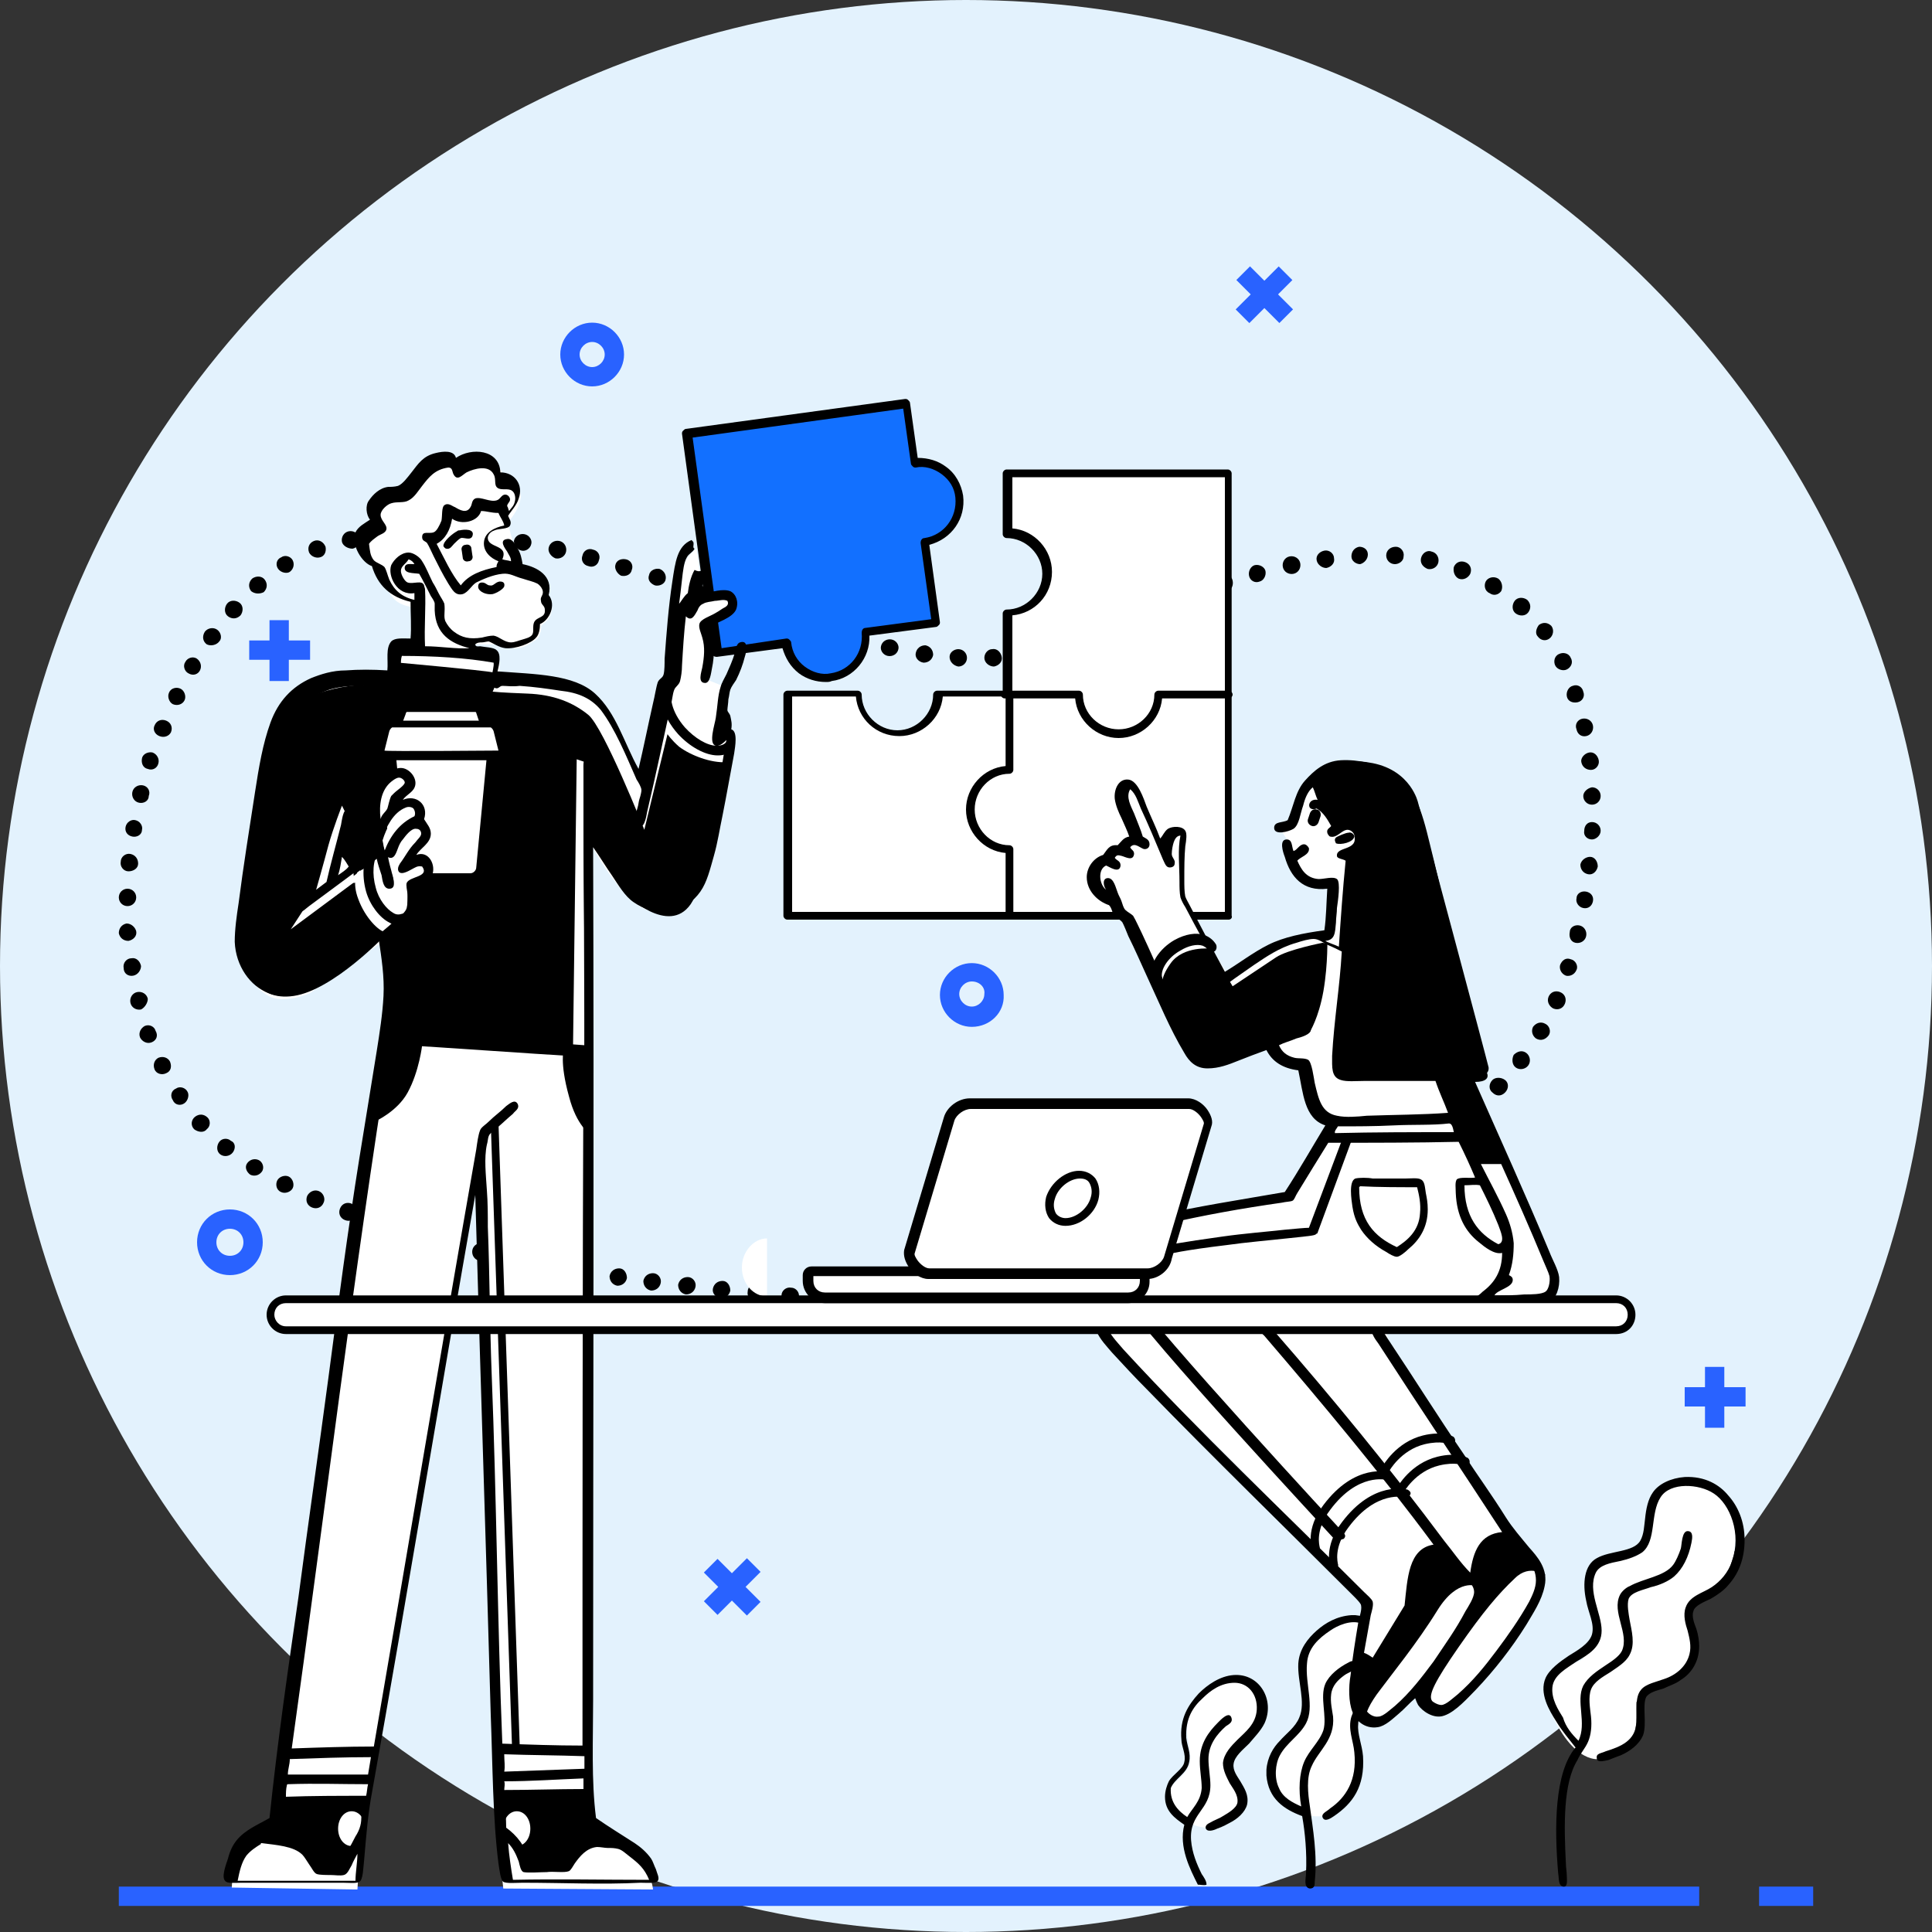 <?xml version="1.0" encoding="utf-8"?>
<!-- Generator: Adobe Illustrator 24.1.3, SVG Export Plug-In . SVG Version: 6.00 Build 0)  -->
<svg version="1.1" id="Слой_1" xmlns="http://www.w3.org/2000/svg" xmlns:xlink="http://www.w3.org/1999/xlink" x="0px" y="0px"
	 viewBox="0 0 200 200" style="enable-background:new 0 0 200 200;" xml:space="preserve">
<rect x="0" y="0" width="200" height="200" fill="#333333" stroke="none"/>
<style type="text/css">
	.st0{fill:#E3F2FD;}
	.st1{fill:#2962FF;}
	.st2{fill-rule:evenodd;clip-rule:evenodd;fill:#FFFFFF;}
	.st3{fill-rule:evenodd;clip-rule:evenodd;}
	.st4{fill-rule:evenodd;clip-rule:evenodd;fill:#1270FF;}
	.st5{clip-path:url(#SVGID_2_);}
	.st6{clip-path:url(#SVGID_4_);}
</style>
<g id="Слой_2_1_">
	<g id="Слой_1-2">
		<g id="RESEARCH">
			<g id="background">
				<circle class="st0" cx="100" cy="100" r="100"/>
			</g>
			<g id="noise">
				<rect x="12.3" y="195.3" class="st1" width="163.6" height="2"/>
				<rect x="182.1" y="195.3" class="st1" width="5.6" height="2"/>
			</g>
		</g>
	</g>
</g>
<g>
	<g>
		<path class="st2" d="M141.2,167.7c0,0-1.3-0.3-1.5-0.2c-0.2,0.1-2.6,0.8-2.6,0.8l-1.6,2.1l-0.8,2.5l0.4,3.8l-0.4,1.7l-1.9,2
			l-0.7,1.3l-0.5,1.8l0.3,1.3l0.8,1.5l1.3,0.9l1.3,0.7c0,0,1.5,0.4,2.7-0.2c1.3-0.7,2.4-2.5,2.7-4.4c0.3-1.9-0.8-3.4-0.5-4.8
			c0.3-1.3,1-2.3,1-2.3l1-1.9L141.2,167.7z"/>
	</g>
	<g>
		<path class="st2" d="M127,173.9c1.3-0.7,3.7,0.3,3.8,2c0,0.8,0.1,2.2-0.6,3.2c-0.9,1.2-2.6,1.9-2.7,3.2c0,0-0.1,1.6,1.1,3.2
			c1.2,1.6-2.8,5.6-6.4,2.6c-3.6-3,0.9-3.6,1-5.9C123.4,180,121,177.1,127,173.9z"/>
	</g>
	<g>
		<path class="st2" d="M176,153.5l2.3,1.6l1.1,1.8l0.3,2.1l-0.2,1.9l-0.7,2.3l-1.6,1.4l-1.8,1.1l-0.9,0.9l0.4,2.3l0.3,2.3l-0.6,1.7
			l-2.1,1.4l-2.3,0.8l-0.8,1.1v2.1l-0.3,1.9l-1.9,1.4l-1.7,0.5c0,0-3.2,0.6-5.7-6.8l0.5-1.6l1.3-0.9l2.2-1l1-1.5l0.4-1.7l-0.7-3.1
			l0.1-1.8l0.4-1.4l1.2-0.6l1.8-0.6h1.4l1-1.4l0.5-3.3l1.3-2.2l1.9-0.5C173.7,153.5,175.3,153,176,153.5z"/>
	</g>
	<g>
		<g>
			<g>
				<path d="M162.6,99.3c0.5,0.1,0.8,0.7,0.6,1.1c-0.2,0.5-0.7,0.7-1.1,0.6c-0.5-0.2-0.7-0.7-0.6-1.1
					C161.7,99.4,162.1,99.1,162.6,99.3z"/>
			</g>
		</g>
		<g>
			<g>
				<path d="M163.5,95.8c0.5,0.1,0.8,0.6,0.7,1.1c-0.1,0.5-0.6,0.8-1.1,0.7c-0.5-0.1-0.7-0.6-0.6-1.1C162.5,96,163,95.7,163.5,95.8z
					"/>
			</g>
		</g>
		<g>
			<g>
				<path d="M164.2,92.3c0.5,0.1,0.8,0.5,0.7,1c-0.1,0.5-0.5,0.8-1,0.7c-0.5-0.1-0.8-0.6-0.7-1C163.2,92.5,163.7,92.2,164.2,92.3z"
					/>
			</g>
		</g>
		<g>
			<g>
				<path d="M164.6,88.7c0.5,0,0.8,0.5,0.8,1c-0.1,0.5-0.5,0.9-1,0.8c-0.5-0.1-0.8-0.5-0.8-1C163.7,89,164.2,88.7,164.6,88.7z"/>
			</g>
		</g>
		<g>
			<g>
				<path d="M164.8,85.1c0.5,0,0.9,0.4,0.9,0.9c0,0.5-0.5,0.9-0.9,0.9c-0.5,0-0.9-0.4-0.8-0.9C164,85.5,164.3,85.1,164.8,85.1z"/>
			</g>
		</g>
		<g>
			<g>
				<path d="M164.8,81.5c0.5,0,0.9,0.4,0.9,0.9c0,0.5-0.4,0.9-0.9,0.9c-0.5,0-0.9-0.4-0.9-0.9C163.9,82,164.3,81.6,164.8,81.5z"/>
			</g>
		</g>
		<g>
			<g>
				<path d="M164.5,77.9c0.5-0.1,0.9,0.3,1,0.8c0.1,0.5-0.3,1-0.8,1c-0.5,0-0.9-0.3-1-0.8C163.6,78.5,164,78,164.5,77.9z"/>
			</g>
		</g>
		<g>
			<g>
				<path d="M163.8,74.4c0.5-0.1,1,0.2,1.1,0.7c0.1,0.5-0.2,1-0.7,1.1c-0.5,0.1-0.9-0.2-1-0.7C163,75,163.3,74.5,163.8,74.4z"/>
			</g>
		</g>
		<g>
			<g>
				<path d="M162.8,71c0.5-0.2,1,0.1,1.1,0.6c0.2,0.5-0.1,1-0.6,1.1c-0.5,0.1-1-0.1-1.1-0.6C162.1,71.6,162.4,71.1,162.8,71z"/>
			</g>
		</g>
		<g>
			<g>
				<path d="M161.4,67.7c0.4-0.2,1-0.1,1.2,0.4c0.3,0.5,0,1-0.4,1.2c-0.4,0.2-1,0-1.2-0.4C160.8,68.5,160.9,67.9,161.4,67.7z"/>
			</g>
		</g>
		<g>
			<g>
				<path d="M159.3,64.7c0.4-0.3,0.9-0.3,1.3,0.1c0.3,0.4,0.2,1-0.2,1.3c-0.4,0.3-0.9,0.2-1.2-0.2C158.9,65.6,159,65.1,159.3,64.7z"
					/>
			</g>
		</g>
		<g>
			<g>
				<path d="M156.8,62.2c0.3-0.4,0.9-0.4,1.3-0.1c0.4,0.4,0.4,0.9,0.1,1.3c-0.3,0.4-0.9,0.4-1.3,0.1
					C156.5,63.2,156.5,62.6,156.8,62.2z"/>
			</g>
		</g>
		<g>
			<g>
				<path d="M153.8,60.2c0.2-0.4,0.8-0.6,1.3-0.3c0.4,0.3,0.5,0.9,0.3,1.3c-0.3,0.4-0.8,0.5-1.2,0.2
					C153.7,61.2,153.6,60.6,153.8,60.2z"/>
			</g>
		</g>
		<g>
			<g>
				<path d="M150.5,58.7c0.2-0.5,0.7-0.7,1.2-0.5c0.5,0.2,0.7,0.7,0.5,1.2c-0.2,0.4-0.7,0.7-1.2,0.5
					C150.6,59.7,150.4,59.2,150.5,58.7z"/>
			</g>
		</g>
		<g>
			<g>
				<path d="M147.1,57.8c0.1-0.5,0.6-0.9,1.1-0.7c0.5,0.1,0.8,0.6,0.7,1.1c-0.1,0.5-0.6,0.8-1.1,0.7C147.3,58.7,147,58.3,147.1,57.8
					z"/>
			</g>
		</g>
		<g>
			<g>
				<path d="M143.5,57.5c0-0.5,0.4-0.9,1-0.9c0.5,0,0.9,0.5,0.8,1c0,0.5-0.5,0.8-0.9,0.8C143.9,58.4,143.5,58,143.5,57.5z"/>
			</g>
		</g>
		<g>
			<g>
				<path d="M139.9,57.6c0-0.5,0.3-0.9,0.8-1c0.5,0,0.9,0.3,0.9,0.8c0,0.5-0.4,0.9-0.8,1C140.4,58.4,139.9,58.1,139.9,57.6z"/>
			</g>
		</g>
		<g>
			<g>
				<path d="M136.3,58c-0.1-0.5,0.3-0.9,0.8-1c0.5-0.1,1,0.3,1,0.8c0.1,0.5-0.3,0.9-0.8,1C136.9,58.8,136.4,58.5,136.3,58z"/>
			</g>
		</g>
		<g>
			<g>
				<path d="M132.8,58.7c-0.1-0.5,0.2-1,0.7-1.1c0.5-0.1,1,0.2,1.1,0.7c0.1,0.5-0.2,1-0.7,1.1C133.4,59.5,132.9,59.2,132.8,58.7z"/>
			</g>
		</g>
		<g>
			<g>
				<path d="M129.3,59.6c-0.1-0.5,0.2-1,0.6-1.1c0.5-0.1,1,0.2,1.1,0.6c0.1,0.5-0.2,1-0.6,1.1C129.9,60.4,129.4,60.1,129.3,59.6z"/>
			</g>
		</g>
		<g>
			<g>
				<path d="M125.9,60.6c-0.1-0.5,0.1-1,0.6-1.1c0.5-0.1,1,0.1,1.1,0.6c0.1,0.5-0.1,1-0.6,1.1C126.5,61.3,126,61.1,125.9,60.6z"/>
			</g>
		</g>
		<g>
			<g>
				<path d="M122.4,61.7c-0.2-0.5,0.1-1,0.6-1.1c0.5-0.2,1,0.1,1.1,0.6c0.2,0.5-0.1,1-0.6,1.1C123.1,62.4,122.6,62.2,122.4,61.7z"/>
			</g>
		</g>
		<g>
			<g>
				<path d="M119,62.9c-0.2-0.5,0.1-1,0.6-1.1c0.5-0.2,1,0.1,1.1,0.5c0.2,0.5-0.1,1-0.6,1.1C119.7,63.6,119.2,63.3,119,62.9z"/>
			</g>
		</g>
		<g>
			<g>
				<path d="M115.7,64.1c-0.2-0.5,0.1-1,0.5-1.2c0.5-0.2,1,0.1,1.2,0.5c0.2,0.5-0.1,1-0.5,1.2C116.3,64.8,115.8,64.6,115.7,64.1z"/>
			</g>
		</g>
		<g>
			<g>
				<path d="M112.3,65.3c-0.2-0.5,0.1-1,0.5-1.2c0.5-0.2,1,0.1,1.2,0.5c0.2,0.5-0.1,1-0.5,1.1C113,66,112.5,65.8,112.3,65.3z"/>
			</g>
		</g>
		<g>
			<g>
				<path d="M108.9,66.6c-0.2-0.5,0.1-1,0.5-1.2c0.5-0.2,1,0.1,1.2,0.5c0.2,0.5-0.1,1-0.5,1.2C109.6,67.3,109.1,67.1,108.9,66.6z"/>
			</g>
		</g>
		<g>
			<g>
				<path d="M105.5,67.7c-0.1-0.5,0.2-1,0.7-1c0.4-0.1,0.9,0.1,1.1,0.6c0.2,0.5-0.1,1-0.6,1.1C106.1,68.5,105.6,68.1,105.5,67.7z"/>
			</g>
		</g>
		<g>
			<g>
				<path d="M101.9,68.1c0-0.5,0.4-0.9,0.8-0.9c0.5-0.1,0.9,0.3,1,0.8c0.1,0.5-0.3,0.9-0.8,1C102.4,69,101.9,68.6,101.9,68.1z"/>
			</g>
		</g>
		<g>
			<g>
				<path d="M98.3,68c0-0.5,0.5-0.8,0.9-0.8c0.5,0,0.9,0.4,0.9,0.9c0,0.5-0.4,0.9-0.9,0.9C98.7,68.9,98.3,68.5,98.3,68z"/>
			</g>
		</g>
		<g>
			<g>
				<path d="M94.8,67.6c0.1-0.5,0.5-0.8,1-0.8c0.5,0.1,0.8,0.5,0.8,1c-0.1,0.5-0.5,0.8-1,0.8C95,68.5,94.7,68,94.8,67.6z"/>
			</g>
		</g>
		<g>
			<g>
				<path d="M91.2,66.9c0.1-0.5,0.6-0.8,1.1-0.7c0.5,0.1,0.8,0.6,0.7,1c-0.1,0.5-0.6,0.8-1.1,0.7C91.4,67.8,91.1,67.3,91.2,66.9z"/>
			</g>
		</g>
		<g>
			<g>
				<path d="M87.8,66c0.1-0.5,0.6-0.8,1.1-0.6c0.5,0.1,0.8,0.6,0.6,1.1c-0.1,0.5-0.6,0.8-1.1,0.6C87.9,66.9,87.6,66.5,87.8,66z"/>
			</g>
		</g>
		<g>
			<g>
				<path d="M84.3,65c0.1-0.5,0.6-0.7,1.1-0.6c0.5,0.1,0.7,0.6,0.6,1.1c-0.1,0.5-0.6,0.7-1.1,0.6C84.4,66,84.2,65.5,84.3,65z"/>
			</g>
		</g>
		<g>
			<g>
				<path d="M80.9,63.9c0.2-0.5,0.7-0.7,1.1-0.6c0.5,0.1,0.7,0.7,0.6,1.1c-0.1,0.5-0.7,0.7-1.1,0.6C81,64.9,80.7,64.4,80.9,63.9z"/>
			</g>
		</g>
		<g>
			<g>
				<path d="M77.4,62.8c0.2-0.5,0.7-0.7,1.1-0.6c0.5,0.2,0.7,0.7,0.6,1.1c-0.2,0.5-0.7,0.7-1.1,0.6C77.5,63.8,77.3,63.3,77.4,62.8z"
					/>
			</g>
		</g>
		<g>
			<g>
				<path d="M74,61.7c0.2-0.5,0.7-0.7,1.1-0.6c0.5,0.2,0.7,0.7,0.6,1.1c-0.2,0.5-0.7,0.7-1.1,0.6C74.1,62.7,73.9,62.2,74,61.7z"/>
			</g>
		</g>
		<g>
			<g>
				<path d="M70.6,60.6c0.2-0.5,0.7-0.7,1.1-0.6c0.5,0.2,0.7,0.7,0.6,1.1c-0.2,0.5-0.7,0.7-1.1,0.6C70.7,61.5,70.5,61,70.6,60.6z"/>
			</g>
		</g>
		<g>
			<g>
				<path d="M67.2,59.5c0.1-0.5,0.7-0.7,1.1-0.6c0.5,0.2,0.7,0.7,0.6,1.1c-0.1,0.5-0.7,0.7-1.1,0.6C67.3,60.4,67,60,67.2,59.5z"/>
			</g>
		</g>
		<g>
			<g>
				<path d="M63.7,58.5c0.1-0.5,0.6-0.7,1.1-0.6c0.5,0.1,0.8,0.6,0.6,1.1c-0.1,0.5-0.6,0.7-1.1,0.6C63.9,59.4,63.6,58.9,63.7,58.5z"
					/>
			</g>
		</g>
		<g>
			<g>
				<path d="M60.3,57.5c0.1-0.5,0.6-0.8,1.1-0.6c0.5,0.1,0.8,0.6,0.6,1.1c-0.1,0.5-0.6,0.8-1.1,0.6C60.4,58.5,60.1,58,60.3,57.5z"/>
			</g>
		</g>
		<g>
			<g>
				<path d="M56.8,56.7c0.1-0.5,0.6-0.8,1.1-0.7c0.5,0.1,0.8,0.6,0.7,1.1c-0.1,0.5-0.6,0.8-1.1,0.7C57,57.6,56.7,57.1,56.8,56.7z"/>
			</g>
		</g>
		<g>
			<g>
				<path d="M53.2,56c0.1-0.5,0.6-0.8,1.1-0.7c0.5,0.1,0.8,0.6,0.7,1c-0.1,0.5-0.6,0.8-1,0.7C53.5,56.9,53.2,56.4,53.2,56z"/>
			</g>
		</g>
		<g>
			<g>
				<path d="M49.7,55.4c0.1-0.5,0.5-0.8,1-0.8c0.5,0.1,0.8,0.5,0.8,1c-0.1,0.5-0.5,0.8-1,0.8C50,56.4,49.6,55.9,49.7,55.4z"/>
			</g>
		</g>
		<g>
			<g>
				<path d="M46.1,55.1c0-0.5,0.5-0.9,1-0.9c0.5,0,0.9,0.5,0.8,1c0,0.5-0.5,0.8-1,0.8C46.5,56.1,46.1,55.6,46.1,55.1z"/>
			</g>
		</g>
		<g>
			<g>
				<path d="M42.5,55.1c0-0.5,0.4-0.9,0.9-0.9c0.5,0,0.9,0.4,0.9,0.9c0,0.5-0.4,0.9-0.9,0.9C42.9,56,42.5,55.6,42.5,55.1z"/>
			</g>
		</g>
		<g>
			<g>
				<path d="M38.9,55.4c-0.1-0.5,0.3-0.9,0.8-1c0.5,0,1,0.3,1,0.8c0,0.5-0.3,0.9-0.8,1C39.4,56.2,39,55.9,38.9,55.4z"/>
			</g>
		</g>
		<g>
			<g>
				<path d="M35.4,56.1c-0.1-0.5,0.2-1,0.7-1.1c0.5-0.1,1,0.2,1.1,0.7c0.1,0.5-0.2,1-0.7,1.1C36,56.8,35.5,56.5,35.4,56.1z"/>
			</g>
		</g>
		<g>
			<g>
				<path d="M32,57.2c-0.2-0.5,0-1,0.5-1.2c0.5-0.2,1,0.1,1.2,0.6c0.1,0.5-0.1,1-0.6,1.1C32.7,57.8,32.2,57.6,32,57.2z"/>
			</g>
		</g>
		<g>
			<g>
				<path d="M28.8,58.9c-0.3-0.4-0.2-1,0.3-1.2c0.4-0.3,1-0.1,1.2,0.3c0.2,0.4,0.1,0.9-0.3,1.2C29.7,59.4,29.1,59.3,28.8,58.9z"/>
			</g>
		</g>
		<g>
			<g>
				<path d="M26,61.2c-0.3-0.4-0.3-0.9,0.1-1.3c0.4-0.3,1-0.3,1.3,0.1c0.3,0.4,0.3,0.9-0.1,1.3C26.9,61.5,26.4,61.5,26,61.2z"/>
			</g>
		</g>
		<g>
			<g>
				<path d="M23.6,63.8c-0.4-0.3-0.4-0.9-0.1-1.3c0.3-0.4,0.9-0.4,1.3-0.1c0.4,0.3,0.4,0.9,0.1,1.3C24.5,64.1,24,64.1,23.6,63.8z"/>
			</g>
		</g>
		<g>
			<g>
				<path d="M21.4,66.7c-0.4-0.3-0.5-0.8-0.2-1.3c0.3-0.4,0.9-0.5,1.3-0.2c0.4,0.3,0.5,0.9,0.2,1.2C22.4,66.8,21.8,66.9,21.4,66.7z"
					/>
			</g>
		</g>
		<g>
			<g>
				<path d="M19.5,69.7c-0.4-0.2-0.6-0.8-0.3-1.2c0.2-0.4,0.8-0.6,1.2-0.3c0.4,0.3,0.5,0.8,0.3,1.2C20.5,69.8,20,70,19.5,69.7z"/>
			</g>
		</g>
		<g>
			<g>
				<path d="M17.9,72.9c-0.4-0.2-0.6-0.8-0.4-1.2c0.2-0.5,0.8-0.6,1.2-0.4c0.4,0.2,0.6,0.8,0.4,1.2C18.9,72.9,18.4,73.1,17.9,72.9z"
					/>
			</g>
		</g>
		<g>
			<g>
				<path d="M16.5,76.2C16,76,15.8,75.5,16,75.1c0.2-0.5,0.7-0.7,1.2-0.5c0.5,0.2,0.7,0.7,0.5,1.2C17.5,76.2,17,76.4,16.5,76.2z"/>
			</g>
		</g>
		<g>
			<g>
				<path d="M15.3,79.6c-0.5-0.1-0.7-0.6-0.6-1.1c0.1-0.5,0.7-0.7,1.1-0.6c0.5,0.2,0.7,0.7,0.6,1.1C16.3,79.5,15.8,79.8,15.3,79.6z"
					/>
			</g>
		</g>
		<g>
			<g>
				<path d="M14.4,83.1c-0.5-0.1-0.8-0.6-0.7-1.1c0.1-0.5,0.6-0.8,1.1-0.7c0.5,0.1,0.8,0.6,0.6,1.1C15.4,82.9,14.9,83.2,14.4,83.1z"
					/>
			</g>
		</g>
		<g>
			<g>
				<path d="M13.7,86.6c-0.5-0.1-0.8-0.5-0.7-1c0.1-0.5,0.6-0.8,1-0.7c0.5,0.1,0.8,0.6,0.7,1C14.7,86.4,14.2,86.7,13.7,86.6z"/>
			</g>
		</g>
		<g>
			<g>
				<path d="M13.3,90.2c-0.5,0-0.9-0.5-0.8-1c0-0.5,0.5-0.9,1-0.8c0.5,0.1,0.8,0.5,0.8,1C14.3,89.9,13.8,90.2,13.3,90.2z"/>
			</g>
		</g>
		<g>
			<g>
				<path d="M13.2,93.8c-0.5,0-0.9-0.4-0.9-0.9c0-0.5,0.4-0.9,0.9-0.9c0.5,0,0.9,0.4,0.9,0.9C14.1,93.4,13.7,93.8,13.2,93.8z"/>
			</g>
		</g>
		<g>
			<g>
				<path d="M13.3,97.4c-0.5,0-0.9-0.3-1-0.8c0-0.5,0.3-0.9,0.8-1c0.5,0,0.9,0.4,1,0.8C14.2,96.9,13.8,97.3,13.3,97.4z"/>
			</g>
		</g>
		<g>
			<g>
				<path d="M13.8,101c-0.5,0.1-1-0.2-1-0.8c-0.1-0.5,0.3-1,0.8-1c0.5-0.1,0.9,0.3,1,0.8C14.6,100.4,14.3,100.9,13.8,101z"/>
			</g>
		</g>
		<g>
			<g>
				<path d="M14.6,104.5c-0.5,0.1-1-0.2-1.1-0.7c-0.1-0.5,0.2-1,0.7-1.1c0.5-0.1,1,0.2,1.1,0.7C15.3,103.8,15,104.3,14.6,104.5z"/>
			</g>
		</g>
		<g>
			<g>
				<path d="M15.7,107.9c-0.5,0.2-1-0.1-1.2-0.5c-0.2-0.5,0.1-1,0.5-1.2c0.5-0.2,1,0.1,1.1,0.5C16.4,107.2,16.2,107.7,15.7,107.9z"
					/>
			</g>
		</g>
		<g>
			<g>
				<path d="M17.2,111.1c-0.4,0.2-1,0.1-1.2-0.4c-0.2-0.5,0-1,0.4-1.2c0.5-0.2,1,0,1.2,0.4C17.8,110.4,17.7,110.9,17.2,111.1z"/>
			</g>
		</g>
		<g>
			<g>
				<path d="M19.1,114.2c-0.4,0.3-1,0.2-1.2-0.3c-0.3-0.4-0.2-1,0.3-1.2c0.4-0.3,1-0.1,1.2,0.3C19.6,113.3,19.5,113.9,19.1,114.2z"
					/>
			</g>
		</g>
		<g>
			<g>
				<path d="M21.4,116.9c-0.3,0.4-0.9,0.3-1.3,0c-0.4-0.4-0.3-1,0.1-1.3c0.4-0.3,0.9-0.3,1.3,0.1C21.8,116,21.8,116.6,21.4,116.9z"
					/>
			</g>
		</g>
		<g>
			<g>
				<path d="M24.1,119.3c-0.3,0.4-0.9,0.5-1.3,0.2c-0.4-0.3-0.4-0.9-0.1-1.3c0.3-0.4,0.9-0.4,1.2-0.1
					C24.4,118.3,24.4,118.9,24.1,119.3z"/>
			</g>
		</g>
		<g>
			<g>
				<path d="M27.1,121.3c-0.3,0.4-0.8,0.5-1.2,0.3c-0.4-0.3-0.6-0.8-0.3-1.2c0.3-0.4,0.8-0.5,1.2-0.3
					C27.2,120.3,27.4,120.9,27.1,121.3z"/>
			</g>
		</g>
		<g>
			<g>
				<path d="M30.3,123c-0.2,0.4-0.8,0.6-1.2,0.4c-0.5-0.2-0.6-0.8-0.4-1.2c0.2-0.4,0.8-0.6,1.2-0.4C30.3,122,30.5,122.6,30.3,123z"
					/>
			</g>
		</g>
		<g>
			<g>
				<path d="M33.5,124.5c-0.2,0.5-0.7,0.7-1.2,0.5c-0.5-0.2-0.7-0.7-0.5-1.2c0.2-0.4,0.7-0.7,1.2-0.5
					C33.5,123.5,33.7,124.1,33.5,124.5z"/>
			</g>
		</g>
		<g>
			<g>
				<path d="M36.9,125.8c-0.2,0.5-0.7,0.7-1.2,0.5c-0.5-0.2-0.7-0.7-0.5-1.2c0.2-0.5,0.7-0.7,1.2-0.5
					C36.8,124.9,37,125.4,36.9,125.8z"/>
			</g>
		</g>
		<g>
			<g>
				<path d="M40.3,127c-0.1,0.5-0.7,0.7-1.1,0.6c-0.5-0.1-0.7-0.7-0.6-1.1c0.2-0.5,0.7-0.7,1.1-0.6C40.2,126,40.4,126.5,40.3,127z"
					/>
			</g>
		</g>
		<g>
			<g>
				<path d="M43.7,128c-0.1,0.5-0.6,0.7-1.1,0.6c-0.5-0.1-0.8-0.6-0.6-1.1c0.1-0.5,0.6-0.7,1.1-0.6C43.6,127.1,43.9,127.6,43.7,128z
					"/>
			</g>
		</g>
		<g>
			<g>
				<path d="M47.2,128.9c-0.1,0.5-0.6,0.8-1.1,0.6c-0.5-0.1-0.8-0.6-0.6-1.1c0.1-0.5,0.6-0.8,1.1-0.6C47,128,47.3,128.5,47.2,128.9z
					"/>
			</g>
		</g>
		<g>
			<g>
				<path d="M50.7,129.8c-0.1,0.5-0.6,0.8-1.1,0.7c-0.5-0.1-0.8-0.6-0.7-1.1c0.1-0.5,0.6-0.8,1.1-0.7
					C50.5,128.8,50.8,129.3,50.7,129.8z"/>
			</g>
		</g>
		<g>
			<g>
				<path d="M54.2,130.5c-0.1,0.5-0.6,0.8-1.1,0.7c-0.5-0.1-0.8-0.6-0.7-1.1c0.1-0.5,0.6-0.8,1.1-0.7C54,129.5,54.3,130,54.2,130.5z
					"/>
			</g>
		</g>
		<g>
			<g>
				<path d="M57.8,131.1c-0.1,0.5-0.6,0.8-1,0.7c-0.5-0.1-0.8-0.6-0.7-1c0.1-0.5,0.6-0.8,1-0.7C57.5,130.2,57.9,130.7,57.8,131.1z"
					/>
			</g>
		</g>
		<g>
			<g>
				<path d="M61.3,131.7c-0.1,0.5-0.5,0.8-1,0.7c-0.5-0.1-0.8-0.5-0.7-1c0.1-0.5,0.5-0.8,1-0.7C61.1,130.8,61.4,131.3,61.3,131.7z"
					/>
			</g>
		</g>
		<g>
			<g>
				<path d="M64.9,132.3c-0.1,0.5-0.5,0.8-1,0.8c-0.5-0.1-0.8-0.5-0.8-1c0.1-0.5,0.5-0.8,1-0.8C64.6,131.3,64.9,131.8,64.9,132.3z"
					/>
			</g>
		</g>
		<g>
			<g>
				<path d="M68.4,132.8c-0.1,0.5-0.5,0.8-1,0.8c-0.5-0.1-0.8-0.5-0.8-1c0.1-0.5,0.5-0.8,1-0.8C68.1,131.8,68.5,132.3,68.4,132.8z"
					/>
			</g>
		</g>
		<g>
			<g>
				<path d="M72,133.2c-0.1,0.5-0.5,0.8-1,0.8c-0.5-0.1-0.8-0.5-0.8-1c0.1-0.5,0.5-0.8,1-0.8C71.7,132.2,72.1,132.7,72,133.2z"/>
			</g>
		</g>
		<g>
			<g>
				<path d="M75.6,133.6c-0.1,0.5-0.5,0.8-1,0.8c-0.5-0.1-0.9-0.5-0.8-1c0.1-0.5,0.5-0.8,1-0.8C75.3,132.6,75.6,133.1,75.6,133.6z"
					/>
			</g>
		</g>
		<g>
			<g>
				<path d="M79.2,133.9c0,0.5-0.5,0.9-1,0.8c-0.5,0-0.9-0.5-0.8-1c0-0.5,0.5-0.9,1-0.8C78.8,133,79.2,133.4,79.2,133.9z"/>
			</g>
		</g>
		<g>
			<g>
				<path d="M82.7,134.3c0,0.5-0.5,0.9-1,0.8c-0.5,0-0.9-0.5-0.8-1c0-0.5,0.5-0.9,1-0.8C82.4,133.3,82.8,133.8,82.7,134.3z"/>
			</g>
		</g>
		<g>
			<g>
				<path d="M86.3,134.6c0,0.5-0.5,0.9-1,0.8c-0.5,0-0.9-0.5-0.8-1c0-0.5,0.5-0.9,1-0.8C86,133.6,86.4,134.1,86.3,134.6z"/>
			</g>
		</g>
		<g>
			<g>
				<path d="M89.9,134.8c0,0.5-0.5,0.9-1,0.8c-0.5,0-0.9-0.5-0.8-1c0-0.5,0.5-0.9,1-0.8C89.6,133.9,89.9,134.3,89.9,134.8z"/>
			</g>
		</g>
		<g>
			<g>
				<path d="M93.5,135.1c0,0.5-0.5,0.9-1,0.8c-0.5,0-0.9-0.5-0.8-1c0-0.5,0.5-0.9,1-0.8C93.2,134.2,93.5,134.6,93.5,135.1z"/>
			</g>
		</g>
		<g>
			<g>
				<path d="M97.1,135.4c0,0.5-0.4,0.9-1,0.8c-0.5,0-0.9-0.5-0.8-1c0-0.5,0.5-0.9,1-0.8C96.7,134.4,97.1,134.9,97.1,135.4z"/>
			</g>
		</g>
		<g>
			<g>
				<path d="M100.7,135.3c0,0.5-0.4,0.9-0.9,0.9c-0.5,0-0.9-0.4-0.9-0.9c0-0.5,0.4-0.9,0.9-0.9C100.2,134.4,100.6,134.8,100.7,135.3
					z"/>
			</g>
		</g>
		<g>
			<g>
				<path d="M104.3,135c0.1,0.5-0.3,0.9-0.8,1c-0.5,0.1-0.9-0.3-1-0.8c0-0.5,0.3-0.9,0.8-1C103.8,134.2,104.2,134.5,104.3,135z"/>
			</g>
		</g>
		<g>
			<g>
				<path d="M107.8,134.5c0.1,0.5-0.3,1-0.8,1c-0.5,0.1-1-0.3-1-0.8c-0.1-0.5,0.3-0.9,0.8-1C107.3,133.7,107.7,134.1,107.8,134.5z"
					/>
			</g>
		</g>
		<g>
			<g>
				<path d="M111.4,133.9c0.1,0.5-0.2,1-0.7,1.1c-0.5,0.1-1-0.2-1.1-0.7c-0.1-0.5,0.2-1,0.7-1C110.8,133.1,111.3,133.4,111.4,133.9z
					"/>
			</g>
		</g>
		<g>
			<g>
				<path d="M114.9,133.1c0.1,0.5-0.2,1-0.7,1.1c-0.5,0.1-1-0.2-1.1-0.7c-0.1-0.5,0.2-1,0.7-1.1
					C114.3,132.4,114.8,132.6,114.9,133.1z"/>
			</g>
		</g>
		<g>
			<g>
				<path d="M118.4,132.2c0.1,0.5-0.2,1-0.6,1.1c-0.5,0.1-1-0.2-1.1-0.6c-0.1-0.5,0.2-1,0.6-1.1
					C117.7,131.5,118.2,131.7,118.4,132.2z"/>
			</g>
		</g>
		<g>
			<g>
				<path d="M121.8,131.2c0.1,0.5-0.1,1-0.6,1.1c-0.5,0.1-1-0.1-1.1-0.6c-0.1-0.5,0.1-1,0.6-1.1
					C121.2,130.5,121.7,130.7,121.8,131.2z"/>
			</g>
		</g>
		<g>
			<g>
				<path d="M125.2,130.1c0.2,0.5-0.1,1-0.6,1.1c-0.5,0.2-1-0.1-1.1-0.6c-0.2-0.5,0.1-1,0.6-1.1
					C124.5,129.4,125.1,129.6,125.2,130.1z"/>
			</g>
		</g>
		<g>
			<g>
				<path d="M128.6,128.8c0.2,0.5-0.1,1-0.5,1.2c-0.5,0.2-1-0.1-1.2-0.5c-0.2-0.5,0.1-1,0.5-1.2
					C127.9,128.1,128.4,128.4,128.6,128.8z"/>
			</g>
		</g>
		<g>
			<g>
				<path d="M131.9,127.5c0.2,0.5,0,1-0.5,1.2c-0.5,0.2-1,0-1.2-0.5c-0.2-0.5,0-1,0.5-1.2C131.2,126.8,131.7,127,131.9,127.5z"/>
			</g>
		</g>
		<g>
			<g>
				<path d="M135.2,126c0.2,0.4,0,1-0.4,1.2c-0.5,0.2-1,0-1.2-0.5c-0.2-0.5,0-1,0.4-1.2C134.5,125.4,135,125.6,135.2,126z"/>
			</g>
		</g>
		<g>
			<g>
				<path d="M138.4,124.4c0.2,0.4,0,1-0.4,1.2c-0.4,0.2-1,0.1-1.2-0.4c-0.2-0.4,0-1,0.4-1.2C137.7,123.8,138.2,124,138.4,124.4z"/>
			</g>
		</g>
		<g>
			<g>
				<path d="M141.6,122.7c0.2,0.4,0.1,1-0.4,1.2c-0.4,0.2-1,0.1-1.2-0.3c-0.2-0.4-0.1-1,0.4-1.2
					C140.8,122.1,141.4,122.3,141.6,122.7z"/>
			</g>
		</g>
		<g>
			<g>
				<path d="M144.7,120.9c0.3,0.4,0.1,1-0.3,1.2c-0.4,0.3-1,0.1-1.2-0.3c-0.3-0.4-0.1-1,0.3-1.2
					C143.9,120.3,144.4,120.5,144.7,120.9z"/>
			</g>
		</g>
		<g>
			<g>
				<path d="M147.7,118.9c0.3,0.4,0.2,1-0.2,1.3c-0.4,0.3-1,0.2-1.2-0.2c-0.3-0.4-0.2-1,0.2-1.3
					C146.8,118.4,147.4,118.5,147.7,118.9z"/>
			</g>
		</g>
		<g>
			<g>
				<path d="M150.5,116.7c0.3,0.4,0.3,1-0.2,1.3c-0.4,0.3-1,0.2-1.3-0.2c-0.3-0.4-0.2-1,0.2-1.3
					C149.7,116.3,150.2,116.3,150.5,116.7z"/>
			</g>
		</g>
		<g>
			<g>
				<path d="M153.2,114.3c0.3,0.4,0.3,0.9-0.1,1.3c-0.4,0.4-0.9,0.3-1.3-0.1c-0.3-0.4-0.3-0.9,0.1-1.3
					C152.3,114,152.9,114,153.2,114.3z"/>
			</g>
		</g>
		<g>
			<g>
				<path d="M155.8,111.8c0.4,0.3,0.4,0.9,0,1.3c-0.4,0.4-0.9,0.4-1.3,0c-0.4-0.3-0.4-0.9,0-1.3
					C154.8,111.5,155.4,111.5,155.8,111.8z"/>
			</g>
		</g>
		<g>
			<g>
				<path d="M158,109c0.4,0.3,0.5,0.9,0.2,1.3c-0.3,0.4-0.9,0.5-1.3,0.2c-0.4-0.3-0.4-0.9-0.2-1.3C157.1,108.8,157.6,108.7,158,109z
					"/>
			</g>
		</g>
		<g>
			<g>
				<path d="M160,106c0.4,0.2,0.6,0.8,0.3,1.2c-0.3,0.4-0.8,0.6-1.3,0.3c-0.4-0.3-0.5-0.8-0.3-1.2C159,105.9,159.5,105.7,160,106z"
					/>
			</g>
		</g>
		<g>
			<g>
				<path d="M161.5,102.7c0.5,0.2,0.7,0.7,0.5,1.2c-0.2,0.5-0.7,0.7-1.2,0.5c-0.4-0.2-0.7-0.7-0.5-1.2
					C160.5,102.7,161,102.5,161.5,102.7z"/>
			</g>
		</g>
	</g>
	<g>
		<g>
			<path class="st3" d="M122.9,188.1c0.5-0.9,1.4-1.6,1.5-3c0-0.9-0.2-1.8-0.2-2.8c0-1.8,0.9-3,1.9-4c0.2-0.2,1.2-1.3,1.4-0.4
				c0.1,0.4-0.3,0.6-0.6,0.8c-0.9,0.8-1.8,1.9-1.8,3.4c0,0.9,0.2,1.9,0.2,2.7c0,2.6-2.2,2.9-2,5.7c0.1,1.3,0.6,2.5,1.1,3.5
				c0.2,0.3,0.5,0.7,0.5,1.1c-0.2,0.1-0.6,0-0.9,0c-0.8-1.6-2-3.9-1.4-6.2c-1-0.7-2-1.4-2-2.9c0-0.6,0.2-1.2,0.4-1.6
				c0.4-0.7,1.5-1.3,1.6-2c0.2-0.8-0.3-1.6-0.3-2.3c-0.2-2.2,0.7-3.6,1.8-4.8c0.9-0.9,2.2-1.8,3.6-1.9c2.7-0.2,4.3,2.6,3.2,5
				c-0.4,0.8-1.1,1.5-1.6,2.1c-0.6,0.6-1.5,1.3-1.6,2.1c-0.1,0.7,0.4,1.3,0.7,1.8c0.4,0.7,0.9,1.4,0.7,2.4c-0.2,0.8-1,1.5-1.8,1.9
				c-0.2,0.1-0.7,0.4-1.3,0.6c-0.4,0.2-1.1,0.4-1.2-0.1c0-0.4,0.5-0.5,0.8-0.7c0.4-0.2,0.7-0.3,1-0.5c0.5-0.3,1.4-0.8,1.5-1.4
				c0.1-0.8-0.5-1.5-0.8-2c-0.3-0.6-0.7-1.3-0.7-2.1c0.1-1,0.9-1.8,1.5-2.4c0.8-0.8,1.9-1.6,2-3.1c0.1-1.6-0.9-2.8-2.3-2.8
				c-1.4,0-2.5,0.8-3.3,1.6c-1,0.9-1.8,2.1-1.7,4.1c0.1,0.9,0.5,1.6,0.3,2.5c-0.2,1.2-1.5,1.7-1.9,2.7
				C121.1,186.6,122,187.5,122.9,188.1z"/>
		</g>
	</g>
	<g>
		<g>
			<path class="st3" d="M139.9,167.2c0.1,0,0.3,0,0.4,0c2.1,0.2,2.6,1.6,3.1,3.4c0.4,1.4,0.7,2.9,0,4.1c-0.4,0.6-0.9,1.1-1.4,1.6
				c-0.6,0.6-1.4,1.2-1.4,2.2c-0.1,1,0.4,2.1,0.5,3.3c0.2,3.2-1.1,4.9-3,6.2c-0.3,0.2-1,0.7-1.2,0.1c-0.1-0.4,0.5-0.6,0.8-0.9
				c1.6-1.1,2.8-2.9,2.5-5.8c-0.1-1.2-0.7-2.4-0.3-3.7c0.6-1.8,2.4-2.4,3-4c0.4-1.1-0.1-2.5-0.5-3.6c-0.3-1-0.7-1.7-1.4-2
				c-1.1-0.5-2.6,0.2-3.3,0.7c-1.2,0.8-2.3,1.8-2.4,3.4c-0.2,2.1,0.8,4.5-0.1,6.2c-0.7,1.3-2,2-2.7,3.3c-0.5,0.9-0.6,2.4-0.1,3.4
				c0.4,1,1.4,1.5,2.3,1.9c-0.3-1.7-0.2-3.4,0.3-4.6s1.6-2.1,2-3.3c0.4-1.4-0.4-3.4,0.2-4.8c0.4-0.9,1.4-1.7,2.4-2.2
				c0.3-0.2,0.9-0.3,1,0.2c0.1,0.5-1,0.8-1.4,1.1c-0.7,0.5-1.3,1.1-1.4,2c-0.1,0.8,0.1,1.6,0.2,2.3c0.2,2.4-1.5,3.5-2.2,5.1
				c-0.6,1.2-0.4,2.9-0.2,4.2c0.3,2.3,0.8,5,0.5,7.8c0,0.3,0,0.7-0.5,0.7c-0.7-0.1-0.4-1.1-0.4-1.6c0.1-2.1-0.1-4.2-0.4-5.9
				c-1.9-0.7-3.5-1.8-3.7-4.2c0-0.2,0-0.4,0-0.6c0.1-1.3,0.7-2.3,1.4-3c0.6-0.7,1.6-1.4,2-2.4c0.7-1.6-0.2-3.7-0.1-5.6
				c0.1-1.5,1-2.6,1.9-3.4C137.2,168,138.4,167.3,139.9,167.2z"/>
		</g>
	</g>
	<g>
		<g>
			<path class="st3" d="M163.4,180.2c0.9-1.8-0.3-4.1,0.5-5.7c0.5-0.9,1.4-1.5,2.3-2.1c0.6-0.4,1.4-0.9,1.7-1.5
				c0.8-1.8-1.1-4-0.2-5.8c0.2-0.4,0.7-0.8,1-0.9c1.4-0.8,3.6-1,4.5-2.2c0.3-0.4,0.6-1.1,0.8-1.7c0.1-0.4,0.1-1.8,0.7-1.8
				c0.6,0,0.5,0.7,0.4,1.2c-0.3,1.5-0.9,2.7-1.8,3.5c-0.6,0.5-1.5,0.9-2.4,1.1c-0.8,0.3-2,0.5-2.3,1.2c-0.2,0.6,0,1.6,0.1,2.2
				c0.2,1.1,0.6,2.5,0,3.6c-0.4,0.8-1.3,1.3-2,1.8c-0.8,0.5-1.7,1-2,1.8c-0.3,0.8-0.1,1.9,0,2.8c0.1,1,0,1.9-0.3,2.6
				c-0.3,0.7-0.8,1.2-1.1,1.9c-1.5,2.4-1.4,6.8-1.2,10.7c0,0.4,0.1,0.9,0.1,1.4c0,0.3,0.1,1-0.3,1c-0.6,0-0.5-0.8-0.6-1.4
				c-0.4-4.7-0.4-10.4,1.8-13c-0.7-0.9-1.4-1.7-2-2.7c-0.7-1.1-1.8-2.9-1.1-4.5c0.4-0.9,1.5-1.7,2.4-2.3c0.8-0.5,2.1-1.2,2.4-2.2
				c0.3-1.1-0.4-2.3-0.6-3.5c-0.4-1.8-0.2-3.7,1.1-4.4c1.4-0.8,3.8-0.6,4.5-1.8c0.4-0.7,0.4-1.6,0.5-2.3c0.1-1,0.3-2,0.8-2.7
				c0.6-0.9,1.9-1.5,3.3-1.6c2.1-0.1,3.6,0.8,4.5,1.9c1,1.1,1.7,2.7,1.7,4.6c0,2.1-0.7,3.6-1.7,4.7c-0.4,0.5-1.1,1-1.8,1.4
				c-0.6,0.3-1.7,0.7-1.8,1.3c-0.2,0.5,0.1,1.3,0.3,1.8c0.2,0.6,0.3,1.3,0.3,1.8c0,1.7-0.9,2.9-1.9,3.5c-0.5,0.4-1.2,0.6-1.8,0.9
				c-0.7,0.2-1.5,0.4-1.8,0.9c-0.4,0.9,0.1,2.7-0.3,3.9c-0.4,1-1.4,1.7-2.3,2.1c-0.3,0.1-0.8,0.3-1.3,0.5c-0.5,0.1-1.2,0.3-1.2-0.2
				c-0.1-0.5,0.5-0.5,0.9-0.7c1.6-0.5,3.1-1.1,3.2-3c0.1-1.3-0.2-2.6,0.5-3.4c0.5-0.6,1.6-0.8,2.4-1.1c1.2-0.4,2.3-1.3,2.6-2.6
				c0.2-0.8,0-1.6-0.2-2.4c-0.2-0.6-0.5-1.6-0.2-2.4c0.4-1.2,1.8-1.5,2.7-2.1c0.9-0.6,1.7-1.5,2.1-2.7c1-2.8-0.2-5.9-1.9-7
				c-1.5-1-4.5-1.2-5.5,0.4c-1.1,1.7-0.4,4.5-1.9,5.7c-0.6,0.4-1.4,0.7-2.3,0.9c-1,0.2-2.1,0.4-2.5,1.2c-0.9,1.9,0.6,4.2,0.6,6
				c0,1.7-1.4,2.5-2.6,3.2c-1,0.7-2.4,1.4-2.5,2.7c-0.1,1.2,0.6,2.3,1.1,3.1C162.1,178.8,162.7,179.5,163.4,180.2z"/>
		</g>
	</g>
	<g>
		<path class="st2" d="M104.3,49v6.2c2.3,0,4.1,1.8,4.1,4.1c0,2.3-1.9,4.1-4.1,4.1v8.4h-7.2c0,2.3-1.9,4.1-4.1,4.1
			c-2.3,0-4.1-1.8-4.1-4.1h-7.3v22.9h22.8h0.1h22.8V71.9c0,0,0-22.9,0-22.9H104.3z"/>
	</g>
	<g>
		<path d="M127.2,95.2H81.5c-0.2,0-0.4-0.2-0.4-0.4V71.9c0-0.2,0.2-0.4,0.4-0.4h7.3c0.2,0,0.4,0.2,0.4,0.4c0,2,1.7,3.7,3.7,3.7
			c2,0,3.7-1.7,3.7-3.7c0-0.2,0.2-0.4,0.4-0.4h6.8v-8c0-0.2,0.2-0.4,0.4-0.4c2,0,3.7-1.7,3.7-3.7c0-2-1.7-3.7-3.7-3.7
			c-0.2,0-0.4-0.2-0.4-0.4V49c0-0.2,0.2-0.4,0.4-0.4h22.9c0.2,0,0.4,0.2,0.4,0.4v22.9c0,0,0,0.1,0,0.1v22.8
			C127.6,95,127.4,95.2,127.2,95.2z M82,94.4h44.8V71.9c0,0,0-0.1,0-0.1V49.4h-22v5.3c2.3,0.2,4.1,2.2,4.1,4.5
			c0,2.4-1.8,4.3-4.1,4.5v8c0,0.2-0.2,0.4-0.4,0.4h-6.8c-0.2,2.3-2.2,4.1-4.5,4.1c-2.4,0-4.3-1.8-4.5-4.1H82V94.4z"/>
	</g>
	<g>
		<path d="M115.8,76.4c-2.3,0-4.3-1.8-4.5-4.1H104c-0.2,0-0.4-0.2-0.4-0.4c0-0.2,0.2-0.4,0.4-0.4h7.7c0.2,0,0.4,0.2,0.4,0.4
			c0,2,1.7,3.6,3.7,3.6s3.7-1.6,3.7-3.6c0-0.2,0.2-0.4,0.4-0.4h7.3c0.2,0,0.4,0.2,0.4,0.4c0,0.2-0.2,0.4-0.4,0.4h-6.9
			C120.1,74.6,118.1,76.4,115.8,76.4z"/>
	</g>
	<g>
		<path d="M104.5,95.2c-0.2,0-0.4-0.2-0.4-0.4v-6.5c-2.3-0.2-4.1-2.2-4.1-4.5c0-2.3,1.8-4.3,4.1-4.5v-7.3c0-0.2,0.2-0.4,0.4-0.4
			c0.2,0,0.4,0.2,0.4,0.4v7.7c0,0.2-0.2,0.4-0.4,0.4c-2,0-3.6,1.7-3.6,3.7c0,2,1.6,3.7,3.6,3.7c0.2,0,0.4,0.2,0.4,0.4v6.9
			C105,95,104.8,95.2,104.5,95.2z"/>
	</g>
	<g>
		<path class="st4" d="M99.2,51.3c-0.3-2.3-2.4-3.8-4.7-3.5l-0.8-6.1L71,44.7l3.1,22.7l7.3-1c0.3,2.3,2.4,3.9,4.7,3.6
			c2.3-0.3,3.8-2.4,3.5-4.7c0,0,7.3-1,7.3-1l-1.1-8.4C97.9,55.6,99.5,53.5,99.2,51.3z"/>
	</g>
	<g>
		<path d="M85.5,70.6c-1,0-2-0.3-2.8-0.9c-0.9-0.7-1.4-1.6-1.7-2.6L74.2,68c-0.2,0-0.5-0.1-0.5-0.4l-3.1-22.7c0-0.1,0-0.2,0.1-0.3
			c0.1-0.1,0.2-0.2,0.3-0.2l22.7-3.1c0.1,0,0.2,0,0.3,0.1c0.1,0.1,0.2,0.2,0.2,0.3l0.8,5.7c1.1,0,2.1,0.3,2.9,0.9
			c1,0.7,1.6,1.8,1.8,3c0.3,2.4-1.2,4.5-3.5,5.1l1.1,8c0,0.1,0,0.2-0.1,0.3c-0.1,0.1-0.2,0.2-0.3,0.2L90,65.8
			c0.1,2.3-1.6,4.4-3.9,4.7C85.9,70.6,85.7,70.6,85.5,70.6z M81.4,66.1c0.1,0,0.2,0,0.3,0.1c0.1,0.1,0.2,0.2,0.2,0.3
			c0.1,1,0.6,1.9,1.4,2.5c0.8,0.6,1.8,0.9,2.7,0.7c2-0.3,3.4-2.1,3.2-4.2c0-0.2,0.1-0.5,0.4-0.5l6.8-0.9l-1.1-7.9
			c0-0.2,0.1-0.5,0.4-0.5c2-0.3,3.4-2.1,3.2-4.2c-0.1-1-0.6-1.8-1.4-2.4c-0.8-0.6-1.8-0.9-2.7-0.7c-0.1,0-0.2,0-0.3-0.1
			c-0.1-0.1-0.2-0.2-0.2-0.3l-0.8-5.7l-21.8,3l3,21.8L81.4,66.1C81.3,66.1,81.4,66.1,81.4,66.1z"/>
	</g>
	<g>
		<path class="st2" d="M142.4,137.2c0,0,13.4,20.7,14.5,21.9c1.1,1.2,3.5,3.5,2.4,6.2c-1.1,2.6-4.8,8.2-7.4,10.4
			c-2.6,2.3-3.4,1.6-4.1,1c-0.6-0.6-0.6-1.9-0.6-1.9s-3.6,3.6-4.8,3.7c-1.2,0.1-2.6-2.6-2.1-4.4c0.4-1.8,1.4-8.3,1.4-8.3
			s-17.7-18.5-22.1-22.2c-4.4-3.7-6.5-7.4-6.4-9.4c0.1-2.1,1-5.4,3.5-6.6c2.5-1.2,16.8-3.6,16.8-3.6l4.6-7.5c0,0-1.9-0.9-2.2-2
			c-0.3-1.2-1-4-1-4s-1.6-0.5-2.2-0.9c-0.6-0.4-1.1-1.2-1.1-1.2s-6.6,2.7-8.3,0.7c-1.7-2-6.7-14.3-6.7-14.3l-1.4-1.6
			c0,0-2.2-1-2.1-2.1c0.1-1.1,1.1-2.2,1.1-2.2s1.2-1.1,1.5-1.1c0.3,0,0.7,0.2,0.7,0.2s0.4-1,0.8-1c0.4,0,0.6-0.1,0.6-0.1
			s-2.2-4.9-1.7-5.4c0.5-0.5,0.9-1,1.4-0.1c0.5,0.9,3.2,7,3.2,7s0.6-2.6,1.1-2.4c0.6,0.2,0.7,0.1,0.7,0.6c0,0.5-0.2,2.6-0.2,3.4
			c0,0.8,0.1,3.2,0.1,3.2l4.8,7.9c0,0,4.1-3.4,6-3.7c1.9-0.3,4.3-0.6,4.5-1.1c0.1-0.4,0.5-5,0.5-5s-2.3,0.6-3.3-0.9
			c-1-1.5-1.4-3.3-1.4-3.3s-0.5-0.4-0.7-0.9c-0.2-0.5-0.2-0.5,0.1-0.8c0.2-0.2,1.1-0.4,2-2.9c0.9-2.5,3.4-4.3,6.7-3.1
			c3.3,1.2,4.4,0.5,6.9,11c2.6,10.5,5.7,20.2,5.2,20.7c-0.6,0.5-1.7,0.4-1.7,0.4s5.3,12.4,6.6,15.4c1.3,2.9,2.3,5.1,2.2,6
			c-0.2,0.9,0.1,1.3-0.7,1.4c-0.8,0.1-18,0.8-18,0.8L142.4,137.2z"/>
	</g>
	<g>
		<g>
			<path class="st3" d="M136.3,83.8c-0.3-0.1-0.6,0.1-0.7,0.4l-0.2,0.6c-0.1,0.3,0.1,0.6,0.4,0.7c0.3,0.1,0.6-0.1,0.7-0.4l0.2-0.6
				C136.8,84.2,136.6,83.8,136.3,83.8z"/>
		</g>
	</g>
	<g>
		<g>
			<path class="st2" d="M156.3,129.5c-0.4-2.3-1.2-4.5-2.1-6.7c-0.3-0.8-0.7-1.5-1-2.3c-0.4-0.8-0.8-1.6-1.1-2.5
				c-0.2-0.6-0.5-1.3-0.7-1.9c0,0-11.5,0.5-11.5,0.5l-5.1,8.9c0,0-10.7,0.1-17.9,3.5c-7.2,3.4-1.1,9.6-1.1,9.6l22.5,22.4
				c0.1-0.7,0.3-1.4,0.5-2.1c0.2-0.5,0.4-1.1,0.8-1.6c0.2-0.3,0.4-0.6,0.7-0.8c0.3-0.2,0.5-0.4,0.8-0.6c0.4-0.2,0.7-0.5,1.1-0.6
				c0.5-0.2,1-0.5,1.5-0.6c0.6-0.2,1.1-0.2,1.7-0.2c0-0.1,0.1-0.3,0.2-0.4c0.2-0.4,0.5-0.7,0.8-1c0.2-0.2,0.4-0.3,0.6-0.5
				c0.2-0.1,0.5-0.2,0.7-0.3c0.4-0.2,0.8-0.2,1.2-0.4c0.2-0.2,0.4-0.3,0.5-0.4c0.4-0.2,0.7-0.3,1.2-0.4c0.2,0,0.4,0,0.5,0
				c0.2,0,0.5,0,0.7,0c-0.3-0.4-0.5-0.8-0.8-1.2c-0.4-0.4-0.7-0.8-1-1.2c-0.3-0.4-0.5-0.8-0.7-1.2c-0.1-0.2-0.2-0.4-0.3-0.6
				c-0.3-0.3-0.5-0.6-0.7-0.9c-0.5-0.6-0.8-1.3-1.2-2c-0.2-0.4-0.5-0.8-0.7-1.2c-0.4-0.5-0.8-0.9-1.1-1.4c-0.4-0.5-0.7-1.1-0.9-1.7
				c0,0,0-0.1,0-0.1c-0.2-0.2-0.5-0.4-0.6-0.7c-0.3-0.6-0.3-1.3,0.1-1.9l-1.3-2l11-0.4c0.1-0.2,0.3-0.4,0.6-0.5
				c0.4-0.3,0.7-0.5,1.1-0.8c0.1-0.1,0.3-0.2,0.4-0.3c0-0.1,0-0.3,0-0.4c0.2-0.8,0.5-1.6,0.7-2.4C156.3,130,156.3,129.7,156.3,129.5
				z"/>
		</g>
	</g>
	<g>
		<g>
			<path class="st2" d="M140.3,122.3c0,0-0.2,3.1,1,4.5c1.2,1.5,3.3,2.7,3.3,2.7s2.4-1.3,2.7-3.1c0.3-1.8-0.2-3.9-0.2-3.9
				L140.3,122.3z"/>
		</g>
		<g>
			<path class="st2" d="M151.3,122.3c0,0-0.5,2.6,0.7,4.2c1.2,1.6,3.3,2.8,3.3,2.8l0.7-0.6c0,0,0.2-1.1-0.7-3.1
				c-0.9-2-1.7-3.6-1.7-3.6L151.3,122.3z"/>
		</g>
	</g>
	<g>
		<path class="st3" d="M152.3,119.8c0.7,0,1.4,0.1,2,0c0,0,1.1-0.3,1.2-0.3l-3.7-8.6l-3,0.6l2.1,5.5L152.3,119.8z"/>
	</g>
	<g>
		<defs>
			<path id="SVGID_1_" d="M136.1,107.5c0,0,0.9-1.4,1.4-4.2c0.5-2.9,0.4-5.6,0.4-5.6l-1-0.1c0,0-3.6,0.7-4.8,1.5
				c-1.2,0.8-4.5,3-4.5,3l-2.3-3.9c0,0-2.8-0.3-4.1,1.5c-1.3,1.8-0.8,2.5-0.8,2.5l2.7,6.7c0,0,0.6,2.7,2.8,2.3
				C128.2,110.6,136.1,107.5,136.1,107.5z"/>
		</defs>
		<clipPath id="SVGID_2_">
			<use xlink:href="#SVGID_1_"  style="overflow:visible;"/>
		</clipPath>
		<g class="st5">
			<path class="st3" d="M135.6,106.8c0,0,0.9-1.4,1.4-4.2c0.5-2.9,0.4-5.6,0.4-5.6l-1-0.4c0,0-3.1,0.8-4.8,1.8c-1.7,1-4.5,3-4.5,3
				l-2.3-3.9c0,0-2.6-0.6-3.9,1.2c-1.3,1.8-1.3,2.4-1.3,2.4l3,7.1c0,0,0.6,2.7,2.8,2.3C127.7,109.9,135.6,106.8,135.6,106.8z"/>
		</g>
	</g>
	<g>
		<g>
			<path d="M119.7,101.6c-0.2,0-0.5-0.2-0.5-0.4c-0.3-1.3,0.8-3,2.4-3.9c1.1-0.6,2.2-0.8,3.1-0.5c0.5,0.2,0.9,0.5,1.2,1
				c0.1,0.3,0,0.6-0.2,0.7c-0.3,0.1-0.6,0-0.7-0.2c-0.1-0.2-0.3-0.3-0.5-0.4c-0.6-0.2-1.5,0-2.3,0.5c-1.3,0.7-2.1,2-1.9,2.8
				c0.1,0.3-0.1,0.6-0.4,0.6C119.8,101.6,119.8,101.6,119.7,101.6z"/>
		</g>
	</g>
	<g>
		<g>
			<path d="M138.5,159.5c-0.1,0-0.2,0-0.3-0.1c-0.8-0.9-19.8-21.3-21.7-24.7c-0.6-1.1-0.8-2.1-0.4-3c0.7-1.6,2.7-2.2,3.5-2.5
				c1-0.3,2.7-0.6,7-1.2c2.1-0.3,4.6-0.5,6.4-0.7c1.1-0.1,2.1-0.2,2.5-0.2l3.5-9.3c0.1-0.2,0.3-0.3,0.6-0.3c0.2,0.1,0.3,0.3,0.3,0.6
				l-3.5,9.5c0,0,0,0.1-0.1,0.1c-0.2,0.2-0.2,0.2-3.1,0.5c-1.8,0.2-4.2,0.4-6.3,0.7c-4.2,0.5-5.9,0.9-6.9,1.1
				c-0.6,0.1-2.4,0.7-2.9,1.9c-0.3,0.6-0.1,1.4,0.4,2.3c1.9,3.2,21.4,24.3,21.6,24.5c0.2,0.2,0.2,0.4,0,0.6
				C138.7,159.4,138.6,159.5,138.5,159.5z"/>
		</g>
	</g>
	<g>
		<g>
			<path d="M136.2,160.7c-0.2,0-0.4-0.1-0.4-0.3c0-0.1-0.7-2.1,1.2-4.6c3.3-4.4,6.7-3.4,6.8-3.4c0.2,0.1,0.4,0.3,0.3,0.5
				c-0.1,0.2-0.3,0.4-0.5,0.3c-0.1,0-3-0.8-5.9,3.1c-1.6,2.1-1.1,3.7-1.1,3.8c0.1,0.2-0.1,0.5-0.3,0.5
				C136.3,160.6,136.3,160.7,136.2,160.7z"/>
		</g>
	</g>
	<g>
		<g>
			<path d="M138.1,162.5c-0.2,0-0.4-0.1-0.4-0.3c0-0.1-0.7-2.1,1.2-4.6c3.3-4.4,6.7-3.4,6.8-3.4c0.2,0.1,0.4,0.3,0.3,0.5
				c-0.1,0.2-0.3,0.4-0.5,0.3c-0.1,0-3-0.8-5.9,3.1c-1.6,2.1-1.1,3.7-1.1,3.8c0.1,0.2-0.1,0.5-0.3,0.5
				C138.2,162.5,138.1,162.5,138.1,162.5z"/>
		</g>
	</g>
	<g>
		<g>
			<path d="M143.5,152.5c-0.1,0-0.1,0-0.2-0.1c-0.2-0.1-0.3-0.4-0.2-0.6c0.1-0.1,1.4-2.5,4.2-3.2c2-0.5,3.1,0.1,3.1,0.1
				c0.2,0.1,0.3,0.4,0.2,0.6c-0.1,0.2-0.4,0.3-0.6,0.2c0,0-0.8-0.4-2.5,0c-2.5,0.6-3.7,2.8-3.7,2.8
				C143.8,152.4,143.6,152.5,143.5,152.5z"/>
		</g>
	</g>
	<g>
		<g>
			<path d="M145,154.7c-0.1,0-0.1,0-0.2-0.1c-0.2-0.1-0.3-0.4-0.2-0.6c0.1-0.1,1.4-2.5,4.2-3.2c2-0.5,3.1,0.1,3.1,0.1
				c0.2,0.1,0.3,0.4,0.2,0.6c-0.1,0.2-0.4,0.3-0.6,0.2c0,0-0.8-0.4-2.5,0c-2.5,0.6-3.7,2.8-3.7,2.8
				C145.3,154.7,145.1,154.7,145,154.7z"/>
		</g>
	</g>
	<g>
		<g>
			<path class="st3" d="M160,163.1c0,0-1.6-1.3-3.2,0.3c-1.7,1.6-3.3,3.5-5.8,7.1c-2.5,3.6-3.1,4.9-2.8,5.5c0.3,0.6,0.2,0.8,0.2,0.8
				l-1.3-1.9c0,0,4.1-6,4.9-7.5c0.8-1.5,0.8-2.8,0.8-2.8s0.1-4.1,1.2-5c1-0.9,2.7-0.8,2.7-0.8s1.8,1.9,2.3,2.6
				C159.4,162,160,163.1,160,163.1z"/>
		</g>
		<g>
			<path class="st3" d="M152.9,164.2c0,0-2-0.9-4.1,2.5c-2.1,3.4-4.8,6.7-5.9,8.2c-1.1,1.4-1.7,2.7-1.4,2.9c0.3,0.2-1.3-1.4-1.1-2.6
				c0.1-1.3,0.4-3.8,0.4-3.8l1.3,0.7l3.8-5.6c0,0,0.1-4.2,1-5.1c0.9-0.9,1.4-1.9,2.2-1.2C149.9,160.8,152.9,164.2,152.9,164.2z"/>
		</g>
	</g>
	<g>
		<g>
			<path class="st3" d="M139.9,88.3l-1.4,21.4c0,0-0.5,1.6,0.8,1.8c1.3,0.2,13.4,0,13.4,0s1.5,0,1.4-1c-0.2-0.9-7.3-27.4-7.3-27.4
				s-0.7-3.3-4.7-4.1c-4.1-0.8-5.5,1-5.5,1c0,0,0.4,2.2,1,3.1c0.6,0.9,1.3,2.3,1.3,2.3s1.9-0.7,2.4,0.6
				C141.7,87.3,139.9,88.3,139.9,88.3z"/>
		</g>
	</g>
	<g>
		<g>
			<path class="st3" d="M152.7,112c2.6,5.9,5.2,11.6,7.7,17.6c0.3,0.8,0.9,1.8,1,2.6c0.1,1.1-0.3,2.2-1,2.6
				c-0.8,0.4-2.4,0.4-3.5,0.4c-0.6,0-1.3,0-1.9,0c-0.6,0-1.3-0.1-1.9,0c-0.2,0-0.5,0.2-0.9,0.3c-1.1,0.1-2.4,0-3.7,0
				c-7.3,0-14.6,0-21.8,0c-0.2,0-1.1,0-1.8,0c-0.5,0-1.3,0-1.2-0.6c0-0.5,0.6-0.5,1.4-0.5c8.5,0,16.9,0.1,25.4,0.1
				c0.6,0,1.3,0.1,1.8,0c0.4-0.1,0.9-0.5,1.2-0.8c1.2-0.9,2-2.1,2-4c-0.8,0.2-1.8-0.6-2.4-1.1c-1.4-1.1-2.3-2.7-2.4-5.1
				c0-0.5-0.1-1.1,0.1-1.4c0.3-0.3,1.4-0.1,1.9-0.2c-0.5-1.2-1.1-2.5-1.7-3.7c-4.3,0.1-9.1,0.1-13.5,0.1c-1,1.6-2.1,3.4-3.2,5.2
				c-0.2,0.3-0.3,0.7-0.5,0.8c-0.2,0.1-0.7,0.1-1.1,0.2c-4.2,0.6-8.1,1.3-12,2.2c-1.5,0.3-3,0.6-4.1,1.2c-1,0.6-1.6,1.6-2.2,2.8
				c-0.5,1.2-0.9,2.6-0.7,4.2c0.1,1,0.6,1.9,1,2.7c0.4,0.8,1.1,1.5,1.6,2.1c8,8.7,16.5,16.7,24.9,25.1c0.3,0.3,0.8,0.7,0.9,1
				c0.1,0.4-0.1,1-0.2,1.4c-0.2,1.2-0.5,2.7-0.7,3.9c0.3,0.1,0.6,0.3,0.9,0.5c1.1-1.8,2.2-3.6,3.3-5.4c0.3-2.8,0.4-5.9,3-6.3
				c-5.4-7.3-11.5-14.6-17.5-21.6c-0.4-0.4-1.1-1-1-1.6c0-0.2,0.2-0.4,0.4-0.4c0.6-0.1,1.3,1.2,1.6,1.5c6.1,7,12,14.2,17.6,21.7
				c0.9,1.1,1.7,2.3,2.7,3.3c0.3-2.2,1-4,3.3-4.2c-4.1-6.3-8.6-13-12.8-19.5c-0.3-0.4-1.2-1.6-0.3-1.7c0.6-0.1,1.1,1,1.4,1.4
				c2.6,3.9,5.1,7.9,7.7,11.7c1.5,2.3,2.9,4.2,4.4,6.6c0.7,1.1,1.5,2,2.4,3.1c0.8,0.9,2,2.2,1.6,4c-0.3,1.5-1.2,2.8-1.9,4
				c-1.5,2.4-3.3,4.7-5.2,6.7c-0.8,0.8-2.1,2.3-3.3,2.7c-1.1,0.4-2.3-0.5-2.7-1.1c-0.1-0.2-0.2-0.4-0.3-0.7
				c-0.6,0.5-1.1,1.1-1.7,1.6c-0.6,0.5-1.4,1.3-2.2,1.4c-1.3,0.2-2.3-0.7-2.6-1.6c-0.4-1-0.4-2.6-0.2-3.7c0.2-1.8,0.5-3.7,0.8-5.5
				c0.1-0.6,0.4-1.3,0.3-1.8c0-0.2-0.5-0.7-0.8-1c-7.2-7.2-14.3-14.1-21.4-21.4c-1.2-1.2-2.4-2.5-3.6-3.8c-0.5-0.6-1.2-1.3-1.6-2.2
				c-0.4-0.8-0.8-1.8-0.9-2.8c-0.1-1.3,0.1-2.6,0.4-3.6c0.5-2,1.6-3.9,3.4-4.6c0.9-0.4,1.9-0.7,3.1-0.9c4.3-1,8.9-1.7,13.5-2.5
				c1.5-2.3,2.8-4.6,4.2-6.9c-2.2-0.7-2.3-3.4-2.8-5.7c-1.6-0.2-2.7-0.9-3.3-2.1c-1.1,0.4-1.9,0.7-2.9,1.1c-1,0.4-2,0.8-3.2,0.8
				c-1.2,0-1.9-0.7-2.4-1.6c-1.5-2.5-2.6-5.2-3.9-8c-0.6-1.3-1.2-2.7-1.9-4.1c-0.2-0.5-0.4-1-0.6-1.4c-0.2-0.3-0.7-0.5-0.9-0.8
				c-0.2-0.3-0.2-0.7-0.5-1c-1.2-0.4-2.3-1.5-2.3-2.9c0-1,0.7-2,1.7-2.3c0.4-0.5,0.6-1.1,1.5-1c0.4-0.4,0.6-0.8,1.2-0.9
				c-0.2-0.6-0.5-1.2-0.8-1.9c-0.3-0.6-0.6-1.3-0.7-2c-0.1-1,0.4-2.1,1.4-2c1,0.1,1.6,2,1.9,2.8c0.5,1.2,1,2.2,1.4,3.3
				c0.3-0.3,0.4-0.7,0.8-1c0.5-0.3,1.5-0.3,1.8,0.2c0.2,0.3,0.1,1,0,1.6c-0.1,1.1-0.1,2.2-0.1,3.5c0,0.6,0,1.2,0.1,1.7
				c0.1,0.3,0.3,0.6,0.5,1c1.2,2.3,2.4,4.6,3.6,6.8c1.5-0.9,2.9-2,4.5-2.8c1.6-0.8,3.6-1.2,5.8-1.5c0.2-1.4,0.2-2.8,0.3-4.3
				c-2.5,0.3-3.8-1.2-4.4-3.3c-0.2-0.5-0.6-1.8,0.2-1.8c0.6,0,0.5,0.7,0.7,1.2c0.4-0.1,0.6-0.7,1.1-0.7c0.2,0,0.4,0.2,0.5,0.4
				c0.1,0.7-0.9,0.9-1.2,1.3c0.4,0.9,0.9,1.8,2.2,1.9c0.6,0,1.5-0.3,1.9,0c0.4,0.3,0.1,2.3,0,3c0,0.5-0.1,1-0.1,1.5
				c-0.1,1.1-0.1,1.8-1.1,1.9c0.3,0.2,1,0.4,1.4,0.6c0.2-3,0.4-5.9,0.7-8.9c-0.3-0.2-0.9-0.2-0.9-0.5c-0.1-1,2.2-0.5,1.8-2.1
				c0-0.2-0.3-0.6-0.7-0.6c-0.6,0-1.1,0.9-1.8,0.7c-0.1,0-0.3-0.3-0.3-0.4c-0.1-0.4,0.3-0.5,0.4-0.7c-0.4-0.7-0.8-1.4-1.5-1.8
				c-1.1,0.4-1-1.1,0.1-0.9c-0.2-0.4-0.3-0.9-0.5-1.3c-0.5,0.4-0.8,1.1-1,1.9c-0.3,0.8-0.4,2-1,2.4c-0.5,0.3-2,0.7-2-0.1
				c0-0.7,0.9-0.5,1.4-0.8c0.6-1.4,0.8-3,1.8-4.1c0.9-1,2-2,3.7-2.1c1.9-0.1,3.6,0.4,4.9,1c2.7,1.3,3.5,4.3,4.3,7.6
				c1.2,4.8,2.2,9.6,3.4,14.3c0.6,2.2,1.2,4.6,1.9,7c0.2,0.8,0.6,1.6,0.6,2.4C154.2,111.6,153.8,112,152.7,112z M152,106.4
				c-0.4-1.5-0.8-3-1.2-4.5c-1.2-4.5-2.2-9.1-3.3-13.7c-0.7-3.1-1.3-6.3-3.7-7.6c-1.6-0.9-5.2-1.7-6.6-0.2c0.5,1.6,1.2,3,1.9,4.3
				c1.1-0.5,2.1,0.2,2.4,1.1c0.4,1.1-0.3,2.2-1.1,2.6c-0.4,5.6-0.8,11.2-1.2,16.8c-0.1,1.9-0.3,3.8-0.3,5.6c0.5,0.2,1.1,0.1,1.7,0.1
				c4.2,0,8.5,0.1,12.6-0.1C152.9,109.3,152.4,107.9,152,106.4z M114.5,92.1c-0.3-0.4-0.4-1.2,0.2-1.2c0.6,0,0.8,1,1,1.5
				c0.1,0.3,0.3,0.6,0.4,0.9c0.1,0.3,0.2,0.7,0.4,0.9c0.2,0.2,0.6,0.4,0.8,0.6c0.3,0.5,0.6,1.2,0.9,1.8c0.9,1.9,1.7,3.8,2.6,5.7
				c0.8,1.8,1.7,3.8,2.7,5.6c0.4,0.6,0.7,1.3,1.2,1.5c0.8,0.3,2.2-0.2,3-0.5c2.2-0.8,4.2-1.5,6.3-2.4c0.6-0.2,1.7-0.9,1.7,0.1
				c0,0.5-1.1,0.8-1.5,0.9c-0.7,0.3-1.2,0.4-1.8,0.7c0.3,0.7,0.8,1.1,1.6,1.3c0.4,0.1,1,0,1.4,0.2c0.4,0.2,0.6,1.9,0.7,2.4
				c0.4,1.7,0.7,3.1,2.3,3.4c0.9,0.2,2.1,0.1,3.1,0c2.8-0.1,5.7-0.1,8.4-0.3c-0.4-1.1-0.9-2.1-1.3-3.3c-2.2,0-5.1,0-7.4,0
				c-0.8,0-1.8,0.1-2.4-0.1c-1-0.3-0.9-1.3-0.9-2.5c0.2-3.7,0.8-7.2,1-10.8c-0.4-0.2-1-0.5-1.5-0.7c-0.4-0.2-0.9-0.6-1.4-0.6
				c-0.5,0-1.2,0.2-1.8,0.4c-1.8,0.5-3.2,1.5-4.4,2.3c-1.3,0.9-2.6,1.8-3.9,2.8c-0.3,0.2-1,0.9-1.4,0.8c-0.2,0-0.4-0.2-0.3-0.5
				c0-0.5,0.8-0.9,1.1-1.1c0.5-0.4,0.9-0.7,1.2-1c-1.2-2.2-2.6-4.7-3.8-7c-0.2-0.3-0.4-0.7-0.5-1c-0.1-0.5-0.1-1.1-0.1-1.6
				c0-1.7-0.2-3.4,0.1-4.8c-0.4,0-0.6,0.4-0.7,0.7c-0.1,0.3-0.2,0.8-0.2,1.2c0,0.4,0.4,0.6,0.3,1c0,0.3-0.3,0.4-0.5,0.4
				c-0.4,0-0.5-0.4-0.7-0.8c-0.8-1.9-1.5-3.6-2.3-5.3c-0.3-0.7-0.5-1.5-1.1-2c-0.5,0.8,0.1,1.8,0.4,2.5c0.3,0.8,0.7,1.7,0.9,2.4
				c0.3,0.2,0.7,0.3,0.7,0.8c0,0.3-0.2,0.5-0.5,0.5c-0.4,0-1-0.8-1.5-0.2c0.1,0.3,0.4,0.3,0.4,0.7c-0.1,0.8-0.9,0.3-1.3,0.2
				c-0.4-0.1-0.5-0.1-0.7,0.2c0.2,0.3,0.6,0.3,0.6,0.8c-0.1,0.9-1.2,0.1-1.5,0C113.6,90,113.8,91.6,114.5,92.1z M149.7,112
				c0.9,2.6,2,5,3.2,7.4c0.7,0,1.4,0,2.1,0c-1.1-2.5-2.2-4.9-3.3-7.4C150.9,112,150.3,112,149.7,112z M150,116.3
				c-1.7,0.2-3.7,0.1-5.7,0.2c-2,0.1-4,0.1-5.8,0.1c-0.1,0.2-0.4,0.5-0.3,0.7c4.1-0.1,8.2-0.1,12.3-0.1
				C150.4,116.7,150.3,116.3,150,116.3z M155.9,125.7c0.4,0.9,0.7,1.9,0.8,3c0,1.1-0.1,2.2-0.5,3.3c0.2,0.1,0.4,0.2,0.4,0.5
				c0,0.8-1.6,1-1.9,1.6c1.1,0,2,0,3.1-0.1c0.7,0,1.8,0,2.2-0.3c0.3-0.2,0.5-1,0.4-1.6c-0.1-0.4-0.4-1-0.6-1.5
				c-1.4-3.4-3-7-4.4-10.1c-0.7,0-1.5,0-2.1,0C154.1,122.1,155.1,123.9,155.9,125.7z M151.6,122.7c0,3.2,1.4,5,3.5,6.1
				c0.8-0.2,0.2-1.4,0-2c-0.6-1.5-1.3-2.9-1.9-4.1C152.7,122.6,152.2,122.7,151.6,122.7z M152.3,167.6c-1.3,2.2-2.4,3.9-3.9,5.9
				c-0.3,0.4-0.8,0.9-0.8,1.1c0,0.3,0.2,0.9,0.3,1.1c0.2,0.4,0.9,0.8,1.3,0.8c0.5,0,1.3-0.8,1.7-1.1c1.6-1.4,2.8-2.9,4-4.5
				c1.2-1.6,2.4-3.3,3.4-5.1c0.3-0.6,0.7-1.4,0.7-2.2c0-1.6-1.2-2.5-2-3.4c-0.2-0.2-0.4-0.6-0.7-0.7c-0.3-0.1-1.1,0-1.2,0
				c-1.5,0.5-1.8,2.5-2,4.3C154,165.2,152.9,166.6,152.3,167.6z M141.4,177c0.2,0.4,0.8,0.8,1.3,0.7c0.5,0,1.3-0.8,1.7-1.1
				c1.6-1.4,2.8-3,4-4.6c1.2-1.8,2.3-3.3,3.3-5.2c0.3-0.5,0.9-1.4,0.9-2c0-0.8-0.9-1.4-1.4-1.9c-0.3-0.3-0.5-0.6-0.7-0.9
				c-0.2-0.3-0.5-0.7-0.8-0.9c-0.3-0.2-1-0.4-1.3-0.3c-1.1,0.7-1.3,1.9-1.5,3.4c-0.1,0.6-0.1,1.5-0.3,2.1c-0.1,0.5-0.6,1.1-1,1.7
				c-0.7,1.2-1.3,2.1-2,3.2c-0.3,0.5-0.7,1.5-1.2,1.5c-0.5,0-0.6-0.6-1.1-0.7C141.1,173.3,140.6,175.8,141.4,177z"/>
		</g>
		<g>
			<path class="st3" d="M138.3,87.3c-0.1-0.2-0.2-0.4,0-0.6c0.1-0.1,1-0.5,1.3-0.5c0.3-0.1,0.6,0.2,0.6,0.4
				C140.1,87.2,138.8,87.5,138.3,87.3z"/>
		</g>
		<g>
			<path class="st3" d="M140.3,122c0.4-0.1,1.3-0.1,1.8,0c1.1,0,2.2,0,3.4,0c0.5,0,1.3-0.1,1.6,0.1c0.4,0.2,0.4,0.8,0.5,1.4
				c0.1,0.5,0.2,1,0.2,1.7c0,1.9-0.9,3.2-2,4.1c-0.3,0.3-0.9,0.8-1.2,0.8c-0.3,0-0.8-0.3-1.1-0.5c-1.1-0.6-2-1.4-2.6-2.3
				c-0.3-0.5-0.7-1.1-0.9-2.4C139.9,124.2,139.6,122.3,140.3,122C140.3,122,140.3,122,140.3,122z M140.7,122.9
				c0,3.4,1.5,5.1,3.9,6.2c1.1-0.7,2.3-1.7,2.4-3.5c0.1-1-0.1-1.9-0.3-2.7c-1.9,0-4,0-5.9-0.1C140.8,122.8,140.7,122.9,140.7,122.9z
				"/>
		</g>
	</g>
	<g>
		<g>
			<g>
				<path class="st2" d="M79.4,128.2c-1.4,0-2.6,1.4-2.6,3c0,1.7,1.2,3,2.6,3L79.4,128.2z"/>
			</g>
		</g>
	</g>
	<g>
		<g>
			<path class="st2" d="M39.7,97.4l-7.6,5.4c0,0-2.7,1.2-4.3,0.3c-1.7-1-3.3-3-2.6-7.6c0.7-4.7,2.2-20.7,5.6-22.9
				c4.6-3,10.1-1.9,10.1-1.9s-0.5-3.1,0.6-3.2c1-0.1,2,0.1,2,0.1l0.1-4.7c0,0-2,0.1-2.9-1c-0.9-1.1-1.3-2.7-1.3-2.7s-2.2-1.3-1.5-3
				c0.4-1.1,1.6-1.5,1.6-1.5s-0.9-1.2,0.1-2.3c1-1.1,2.2-0.6,2.8-1.2c0.6-0.7,2.8-3.5,4.2-3.3c1.3,0.2,1,1.1,1,1.1s2.4-1.6,3.5-0.8
				c1.1,0.9,0.9,1.8,0.9,1.8s1.5,0.2,1.8,1.1c0.3,0.9-1.3,2.8-1.3,2.8l0.7,2.6c0,0,0.5,0.8,0.7,1.4c0.2,0.6,0.3,1.4,0.3,1.4
				s2.3,0.8,2.6,1.5c0.2,0.7-0.2,1.3-0.2,1.3s0.7,0.2,0.5,1.1c-0.2,0.9-1.1,1.6-1.1,1.6s0.2,0.8-0.7,1.5c-1.5,1.2-2.4,0.7-2.4,0.7
				l-1.6-0.3L49,66.7l-0.2,1c0,0,2.7,0.1,2.9,0.8c0.1,0.6-0.1,2.3-0.1,2.3S60,70,62.1,73.1c2.1,3.1,4.5,8.5,4.5,8.5s1.8-10,2.3-10.3
				c0.5-0.3,0.7-0.6,0.7-0.6s0.4-11.6,1.6-13c0.6-0.7,0.9-0.9,0.9-0.9l0.5,3.7L72,61.9c0,0,2.9-0.7,3.3-0.2c0.4,0.5,0.7,0.9,0.1,1.4
				c-0.6,0.5-2.6,1.5-2.6,1.5s0.3,0.9,0.4,2.2c0.1,1.3-0.4,3.4-0.4,3.4l1,0.4l1.5,0.6l-0.6,2.7l1,2.7c0,0-1.7,10.1-2.4,12.6
				c-0.7,2.5-2,5.8-5.9,5.1c-3-0.5-6.6-7.6-6.6-7.6l0,98.6l0.4,3.9c0,0,4.8,2.6,5.5,3.9c0.8,1.3,0.9,2.5,0.9,2.5l-15.5-0.1
				c0,0-0.7-6.2-0.9-12.4c-0.2-6.1-1.7-61.6-1.7-61.6l-11.6,66.1c0,0-0.6,3.9-0.7,5.1c-0.1,1.3-0.2,2.9-0.2,2.9L24,195.4
				c0,0,0-3.2,1.6-4.3c1.6-1.1,3.1-2,3.1-2l11.4-82c0,0,0.4-3.8,0.2-5.9C40.1,99.2,39.7,97.4,39.7,97.4z"/>
		</g>
		<g>
			<path class="st2" d="M35.1,87.7l-0.9,3.9l2.5-1.9L35.1,87.7z"/>
		</g>
	</g>
	<g>
		<g>
			<path class="st3" d="M51.9,185.9l0.2,3.6c0,0,1.2,1,1.7,1.8c0.6,0.9,0.6,1.7,0.6,1.7h4.4c0,0,0.5-1.7,2.1-2.1
				c1.6-0.4,3.7,0.3,3.7,0.3l-3.1-2.4l-0.6-2.8L51.9,185.9z"/>
		</g>
		<g>
			<path class="st3" d="M29.1,186.4l9.1,0.1l-0.4,3.2l-2.1,4.1l-2.6-0.1c0,0-0.5-1.9-2.3-2.4c-1.8-0.5-3.5-1.1-3.5-1.1l1.5-0.9
				L29.1,186.4z"/>
		</g>
	</g>
	<g>
		<defs>
			<path id="SVGID_3_" d="M75.1,77.6c0,0-1.5,0.2-3.7-1.6c-2.2-1.8-2.2-2.2-2.4-3.1c-0.1-0.9,0-2.3,0-2.3l-2.5,11
				c0,0-2.8-7.5-4.5-8.8c-1.6-1.3-3.6-2.1-6.3-2.2c-2.7-0.1-4.4-0.2-4.4-0.2s1.1-1.8,0.2-2c-0.9-0.2-9.1-1-9.1-1s-1.3-0.8-1.5,0.3
				c-0.2,1.1-0.2,2.7-0.2,2.7s-6-0.4-8.7,1.1c-2.7,1.6-3.5,4.7-4.5,9.3c-1.1,4.6-2.7,16.7-2.4,18c0.2,1.2,1.2,4.9,5.3,4.3
				c4.1-0.6,9.5-6.3,9.5-6.3s0.3,1.8,0.3,4.3c0,2.5,0,6.1,0,6.1l20.9,1.8V86.6l3.7,6c0,0,4.4,4.3,6.7,1c2.2-3.3,4.3-16.2,4.3-16.2
				L75.1,77.6z M34.2,91.7l1.1-4.1L37,90L34.2,91.7z M49.7,90.1c-0.2,1-1.8,0.7-1.8,0.7l-3.9-0.1l-1.4,0.8c0,0,0.2,1.2,0.2,1.9
				c0,0.7-0.7,1.7-0.7,1.7s-0.5,0.5-1.2,0.4c-0.7-0.1-2.1-1.5-2.8-3.4c-0.7-1.8-0.1-2.8-0.1-2.8l0.9-0.9c0,0-0.2-3.3-0.1-5.5
				c0.1-2.2,1.9-2.7,1.9-2.7l-0.2-1.9l10.3,0C50.9,78.3,49.9,89.2,49.7,90.1z"/>
		</defs>
		<clipPath id="SVGID_4_">
			<use xlink:href="#SVGID_3_"  style="overflow:visible;"/>
		</clipPath>
		<g class="st6">
			<path class="st3" d="M75.2,78.9c-1.6,0.1-3.7-0.7-4.9-1.6c-0.8-0.7-1.2-1.3-1.2-1.3l-2.4,9.9c0,0-4.2-10.6-5.8-11.9
				c-1.6-1.3-3.6-2.1-6.3-2.2c-2.7-0.1-3.6-0.2-3.6-0.2s0.9-1.8,0-2c-0.9-0.2-9.7-1-9.7-1s-1.3-0.8-1.5,0.3c-0.2,1.1,0,2,0,2
				s-5.2-0.5-8.9,1.9c-2.7,1.5-3.5,4.7-4.5,9.3c-1.1,4.6-2.7,16.7-2.4,18c0.2,1.2,1.2,4.9,5.3,4.3c4.1-0.6,9.5-6.3,9.5-6.3
				s0.3,1.8,0.3,4.3c0,2.5,0,6.1,0,6.1l20.2,1.4l0.4-31.3l0.9,0.3c0,0-0.1,0.2-0.2,0.4c0,0,0.1,29.5,0.1,29.5l6.4-2.6
				c0,0,4.1-8.4,6.3-11.7c2.2-3.3,5.1-17.2,5.1-17.2S77.9,78.7,75.2,78.9z M30.1,96.2l2.6-4c0,0,0.8-2.8,1.3-4.7
				c0.5-1.8,1.4-4.1,1.4-4.1l0.3,0.6l-0.5,3.5l1.2,1.4l0.3,2.4L30.1,96.2z M49,90.4c-0.2,1-1.9,0.5-1.9,0.5h-3.4l-2.1,1.6
				c0,0,0.2,1.2,0.2,1.9c0,0.7-0.7,1.7-0.7,1.7s-0.5,0.5-1.2,0.4c-0.7-0.1-2.1-1.5-2.8-3.4c-0.7-1.8-0.1-2.8-0.1-2.8l2.3-1.7
				c0,0-0.7-3-0.6-5.2c0.1-2.2,1-2.2,1-2.2l1.2-1.2l9-0.6C49.9,79.3,49.2,89.4,49,90.4z"/>
		</g>
	</g>
	<g>
		<g>
			<path class="st2" d="M36.4,187.5c0.8,0,1.4,0.8,1.4,1.8c0,1-0.6,1.8-1.4,1.8c-0.8,0-1.4-0.8-1.4-1.8
				C35,188.3,35.6,187.5,36.4,187.5z"/>
		</g>
		<g>
			<path class="st2" d="M53.5,187.5c0.8,0,1.4,0.8,1.4,1.8c0,1-0.6,1.8-1.4,1.8c-0.8,0-1.4-0.8-1.4-1.8
				C52.1,188.3,52.7,187.5,53.5,187.5z"/>
		</g>
	</g>
	<g>
		<g>
			<path class="st2" d="M44.3,55.9c0,0,2.8,5,3.3,4.9c0.6-0.1,1.5-1.3,3.1-1.6c1.6-0.3,2.8-0.1,3.4,0.1c0.6,0.2,2.1,0.3,2.4,1.1
				c0.3,0.8-0.1,1.7-0.1,1.7s1,0.4,0.6,1.5c-0.4,1.1-1.3,1-1.3,1s1,1.7-1.3,2c-2.3,0.4-3.4-0.3-3.4-0.3s-2.3,1.2-4.2-0.8
				c-1.9-2-1.3-3.1-1.3-3.1l-2.2-4.3c0,0-0.5-0.7-1.2-0.5c-0.7,0.2-1.5,0.6-1.1,1.8c0.4,1.2,1,1.5,1.5,1.6c0.5,0,1.2-0.1,1.2-0.1
				L43,62.7c0,0-1.8-0.2-2.5-1.4c-0.7-1.2-1.3-2.5-1.3-2.5s-2.3-1.3-1.4-2.9c0.9-1.5,1.7-1,1.7-1s-1.4-2,0.3-3
				c1.7-1,1.6-0.1,2.2-0.6c0.6-0.5,1.6-2.6,2.8-3.1c1.1-0.5,1.7-0.6,2.2-0.5c0.6,0.2,0.7,0.9,0.7,0.9s2.7-1.5,3.7-0.5
				c1,1,0.5,1.6,0.5,1.6s1.9,0.3,2,1.5c0.1,1.2-1.1,2.6-1.1,2.6l-0.8-1c0,0-0.1-0.2-0.9-0.4c-0.8-0.2-1.7-0.2-1.7-0.2s0.6,1-0.5,1.1
				c-1.1,0.1-2.4-0.7-2.4-0.7s0.3,1.5-0.4,2.3C45.2,55.7,44.3,55.9,44.3,55.9z"/>
		</g>
	</g>
	<g>
		<g>
			<path class="st3" d="M48.2,56.4c0.3-0.1,0.6,0.1,0.6,0.4l0.1,0.7c0.1,0.3-0.1,0.6-0.4,0.6c-0.3,0.1-0.6-0.1-0.6-0.4L47.8,57
				C47.7,56.7,47.9,56.4,48.2,56.4z"/>
		</g>
	</g>
	<g>
		<g>
			<path class="st3" d="M72.8,59c0.2,0.1,0,0.5-0.1,0.7c0.1,0.2,0.1,0.7,0,0.9c0.2,0.3,0.3,0.4,0.2,0.8c0.8-0.1,1.9-0.5,2.7-0.2
				c0.6,0.3,0.9,1.1,0.6,1.9c-0.4,0.9-2,1.3-2.7,1.8c0.5,1.2,0.5,2.9,0.2,4.3c-0.1,0.5-0.2,1.5-0.7,1.5c-0.8,0-0.4-1.1-0.3-1.6
				c0.2-1.1,0.3-2.1,0-3.1c-0.1-0.4-0.4-1-0.3-1.4c0.1-0.5,1.1-0.8,1.6-1.1c0.2-0.1,0.5-0.3,0.8-0.5c0.4-0.2,0.7-0.4,0.5-0.8
				c-0.4-0.2-0.9,0-1.3,0c-0.4,0.1-0.9,0.1-1.2,0.3c-0.3,0.1-0.5,0.4-0.6,0.7c-0.3,0.5-0.6,1.2-1.2,0.6c-0.2,1.7-0.3,3.4-0.4,5.1
				c0,0.6-0.1,1.2-0.2,1.6c-0.1,0.4-0.5,0.6-0.6,0.9c-0.2,0.5-0.2,1.1-0.4,1.8c-0.8,3.6-1.5,7-2.4,10.8c-0.1,0.5-0.3,2.1-1.1,1.4
				c-0.4-0.3,0-1.4,0.1-1.8c0.1-0.3,0.1-0.6,0.2-0.9c0.1-0.3,0.2-0.7,0.2-0.9c0-0.3-0.3-0.8-0.5-1.1c-1.1-2.5-2.2-5.2-3.7-7.2
				c-1-1.2-2.3-1.8-4.2-2c-1.3-0.2-2.7-0.4-4.2-0.5C53,71.1,52.5,71,52,71c-0.3,0-0.4,0.4-0.8,0.2c-0.8-0.2,0-1.9-0.1-2.6
				c-2.8-0.5-6.2-0.7-9.5-0.7c-0.1,0.3-0.1,0.6-0.1,1c0,0.3-0.1,0.8,0,1.1c0.1,0.3,0.5,0.1,0.5,0.6c0,0.7-1.2,0.5-1.8,0.4
				c-2.1-0.1-4.9-0.1-6.4,0.5c-2.4,0.9-3.7,2.2-4.6,4.7c-0.8,2.3-1.2,4.9-1.7,7.6c-0.7,4.2-1.2,7.9-1.7,12.1c-0.2,1.4-0.3,2.9,0.2,4
				c0.5,1.1,1.3,2,2.2,2.5c1.1,0.6,2.5,0.3,3.7-0.2c1-0.4,1.8-1.2,2.7-1.9c2.2-1.7,4.3-3.2,6.4-5.1c0.4-0.3,1-0.8,1.1-1.2
				c0.1-0.4,0.1-1,0.1-1.5c0-0.5-0.2-1.1-0.1-1.4c0.2-0.7,2.4-0.6,1.6-1.7c-0.5,0-0.7,0.1-1.1,0.3c-0.2,0.1-1.3,0.8-1.4,0
				c0-0.2,0.1-0.4,0.2-0.6c0.6-0.7,0.9-1.5,1.6-2.2c0.3-0.3,0.6-0.5,0.6-0.9c0-0.3-0.3-0.5-0.5-0.5c-0.5,0-1.1,0.8-1.4,1.1
				c-0.2,0.3-0.4,0.7-0.5,0.9c-0.2,0.5-0.4,1.3-1.1,0.9c0.1,0.5,0.2,1,0.4,1.7c0.1,0.5,0.6,1.6-0.2,1.6c-0.6,0-0.6-0.9-0.8-1.4
				c-0.2-0.6-0.3-1.2-0.5-1.7c-2,1.5-4.7,3.5-7,5.2c-0.3,0.2-0.7,0.7-1.1,0.6c-0.2,0-0.3-0.3-0.3-0.4c0-0.4,0.4-0.6,0.7-0.8
				c0.9-0.7,1.7-1.3,2.5-1.9c0.4-1.8,1-3.9,1.5-5.9c0.1-0.5,0.2-1.6,0.7-1.7c1-0.2,0.5,1.2,0.3,1.8c-0.2,0.7-0.3,1.1-0.4,1.6
				c0.3,0.6,0.8,1.2,1.1,1.8c0.6-0.3,1.2-0.8,1.7-1.3c-0.4-1.7-0.6-3.6-0.2-5.4c0.2-0.9,0.5-1.4,1-1.9c0.5-0.4,1.2-1,1.9-1
				c0.7,0,1.6,0.9,1.5,1.7c-0.1,0.8-0.9,1-1.3,1.6c1.4-0.6,2.7,0.5,2.2,2c0.3,0.4,0.7,0.8,0.7,1.5c0,1-1.1,1.6-1.5,2.2
				c1.3-0.4,2.1,1.1,1.7,2.1c-0.3,0.6-1,0.8-1.6,1.1c0.1,1,0.2,2.1-0.1,2.9c-0.3,0.8-1.3,1.4-1.9,2c-0.2,0.2-0.6,0.5-0.7,0.6
				c-0.1,0.2,0.1,0.8,0.2,1.2c0.4,2.7,0.7,5.9,0.1,8.6c6.5,0.5,13.2,0.9,19.8,1.4c0.1-7.4-0.1-15.3-0.1-22.8c0-1.8,0-3.7,0-5.6
				c0-0.7-0.1-1.5,0.6-1.5c0.6,0,0.5,0.8,0.5,1.5c0,1.4-0.1,2.6-0.1,4.1c0,0.6-0.1,1.4,0,2c0.1,0.4,0.7,1.1,0.9,1.5
				c0.9,1.5,1.9,3,2.9,4.3c0.7,1,1.5,1.7,3,1.9c1.5,0.2,2.5-0.5,3.3-1.4c0.8-0.9,1-2.1,1.4-3.5c1.1-3.9,1.5-7.9,2.3-12.1
				c-0.2,0.2-0.7,0.7-1.1,0.6c-0.8-0.2-0.1-2.2,0-2.9c0.2-1.3,0.2-2.3,0.5-3.2c0.1-0.4,0.4-0.9,0.6-1.3c0.3-0.7,0.6-1.3,0.9-2.3
				c0.1-0.5,0.2-0.9,0.5-1c0.9-0.3,0.7,0.9,0.5,1.5c-0.2,0.8-0.5,1.6-0.9,2.4c-0.2,0.3-0.5,0.7-0.6,1c-0.1,0.3-0.1,0.6-0.2,1
				c0,0.3-0.1,0.9-0.1,1.1c0,0.2,0.2,0.3,0.3,0.6c0.1,0.5,0.2,0.8,0.1,1.4c0.7,0.2,0.4,1.8,0.3,2.5c-0.4,2.1-0.8,4.4-1.2,6.4
				c-0.3,1.4-0.5,2.8-0.9,4.2c-0.4,1.4-0.7,2.7-1.4,3.7c-0.7,1-1.7,1.7-3,2c-1.5,0.3-2.9-0.2-3.9-0.9c-0.9-0.6-1.6-1.8-2.2-2.7
				c-0.7-1-1.3-2-2-3c0.1,29.3,0,58.4,0,88.2c0,4.2-0.2,8.4,0.3,12.3c1.3,0.9,2.6,1.7,4,2.6c0.6,0.4,1.2,0.9,1.7,1.6
				c0.2,0.3,0.3,0.7,0.5,1.1c0.1,0.4,0.4,0.9,0.2,1.2c-0.2,0.3-1.1,0.2-1.8,0.2c-3.9,0.2-8.1,0-12.2,0c-0.6,0-1.7,0.1-2-0.1
				c-0.3-0.2-0.4-1.3-0.5-1.9c-0.6-4.7-0.6-10.3-0.8-15.4c-0.5-18-1.1-35.9-1.6-53.8c-3.6,20.4-7,41.2-10.7,61.9
				c-0.4,2.1-0.6,4.5-0.8,6.9c-0.1,0.8-0.1,2.1-0.5,2.3c-0.3,0.2-1.1,0.1-1.7,0.1c-3.5,0-6.9,0-10.5,0c-0.7,0-1.5,0.1-1.7-0.2
				c-0.4-0.4,0.1-1.7,0.3-2.3c0.2-0.8,0.5-1.4,0.9-1.9c0.9-1.1,2.2-1.6,3.4-2.3c0.8-7.7,1.9-15.3,3-22.9c1-7.6,2.1-15.2,3.1-22.7
				c1-7.6,2-15.2,3.2-22.7c0.6-3.7,1.2-7.4,1.8-11.1c0.3-1.9,0.6-3.8,0.7-5.7c0.1-2-0.2-3.9-0.5-5.9c-1.6,1.2-3.3,2.5-5,3.8
				c-1.5,1.1-3.9,2.8-6.4,1.8c-1.9-0.7-3.4-2.8-3.5-5.3c0-1.3,0.2-2.7,0.4-4c0.5-3.9,1.1-7.6,1.7-11.5c0.4-2.6,0.8-5,1.6-7.2
				c0.8-2.2,2.2-3.7,4.2-4.6c1-0.4,2.2-0.8,3.6-0.8c1.3-0.1,2.8-0.1,4.3,0c0.1-1.1-0.2-2.3,0.4-3c0.4-0.4,1.2-0.3,2-0.3
				c0.1-1.2,0-2.5,0-3.8c-2.1-0.5-3.4-1.7-4-3.7c-1-0.3-2.2-2.2-1.7-3.5c0.3-0.6,0.9-0.9,1.5-1.3c-0.4-0.5-0.5-1.5-0.1-2
				c0.4-0.6,1.1-1.3,2-1.4c0.3,0,0.6,0,1-0.1c0.5-0.2,1-0.9,1.4-1.4c0.7-0.9,1.2-1.7,2.5-2c0.8-0.2,1.9-0.3,2.1,0.5
				c1.6-1.1,4.5-0.9,4.6,1.5c1.5,0,2.4,1.3,1.9,2.7c-0.2,0.7-0.8,1.3-1.1,1.8c0.1,0.3,0.4,0.6,0.2,1c-0.2,0.4-1.2,0.3-1.6,0.5
				c-0.3,0.1-0.6,0.3-0.7,0.7c-0.1,1.2,2.2,0.7,1.5,2.3c0.3,0.1,0.6,0.1,0.9,0.2c0-0.4-0.2-0.6-0.4-1c-0.2-0.3-0.9-1.2,0-1.3
				c0.5-0.1,0.9,0.6,1.1,1c0.3,0.5,0.4,1,0.5,1.6c1.5,0.3,3.2,1.2,2.7,3.2c0.8,1,0.1,2.6-0.9,3c0,0.5-0.1,1.1-0.4,1.4
				c-0.5,0.6-2.1,1.2-3.2,1.1c-0.7-0.1-1.2-0.5-1.7-0.7c-0.2,0-0.5,0.1-0.7,0.1c-0.2,0-0.5,0-0.7,0.2c0,0.3,0.4,0.2,0.5,0.2
				c0.5,0.1,1.4,0.1,1.7,0.4c0.5,0.4,0.3,1.4,0.1,2.2c3.9,0.3,7.9,0.3,10.1,2.3c2.2,2,3,5.1,4.5,7.8c0.5-2.1,1-4.6,1.5-6.8
				c0.2-0.8,0.3-1.6,0.5-2.2c0.2-0.4,0.5-0.4,0.6-0.8c0.1-0.4,0.1-1.1,0.1-1.6c0.2-2.7,0.4-5.4,0.8-8c0.3-2,0.5-3.7,2-4.3
				c0.1,0.2,0.2,0.1,0.2,0.4c0,0.2-0.1,0.4,0.1,0.5c-0.2,0.4-0.6,0.5-0.8,0.9c-0.3,0.5-0.4,1.4-0.5,2.3c-0.1,0.9-0.2,1.8-0.3,2.5
				c0.2-0.2,0.5-0.8,0.9-1.1c0.1-0.8,0.3-1.7,0.7-2.4C72.5,59.3,72.6,59,72.8,59z M53.3,51.9c0.1-0.4,0-0.9-0.3-1.1
				c-0.4-0.3-1.1,0-1.5-0.3c-0.4-0.3-0.1-0.9-0.4-1.4c-0.5-1-2-0.6-2.8-0.2c-0.5,0.3-1,1-1.4,0.1c-0.1-0.3-0.1-0.6-0.5-0.6
				c-1.4,0.2-2,1-2.7,1.9c-0.4,0.5-0.8,1.2-1.4,1.5c-0.5,0.3-1.2,0.1-1.8,0.3c-0.4,0.1-1.1,0.7-1.1,1.2c0,0.6,0.7,1,0.6,1.5
				c-0.1,0.4-0.6,0.5-0.9,0.7c-0.4,0.3-0.7,0.5-0.9,0.8c0.1,0.7,0.1,1.2,0.5,1.7c0.3,0.3,0.8,0.4,1.1,0.7c0.2,0.3,0.3,0.8,0.5,1.3
				c0.5,1.1,1.3,1.8,2.6,2.1c0-0.2,0-0.4,0-0.7c-1.8,0.3-2.8-1.8-2.4-2.9c0.3-0.6,1-1.3,1.8-1.3c0.5,0,1.2,0.5,1.4,0.9
				c0.4,0.6,0.7,1.4,1.1,2.2c0.2,0.3,0.4,0.7,0.6,1.1c0.2,0.4,0.5,0.8,0.6,1.1c0.1,0.8-0.1,1.3,0.1,1.8c0.2,0.4,0.5,0.8,0.9,1.1
				c0.8,0.6,1.6,0.8,2.9,0.6c0.4-0.1,0.8-0.2,1.2-0.2c0.6,0.1,1.1,0.7,1.8,0.7c0.4,0,0.8-0.2,1.2-0.3c0.3-0.1,0.8-0.2,1-0.5
				c0.2-0.3,0-0.9,0.2-1.3c0.3-0.6,1.2-0.4,1.1-1.3c0-0.4-0.4-0.5-0.4-0.9c-0.1-0.4,0.2-0.5,0.2-0.9c0-0.4-0.4-0.8-0.6-0.9
				c-0.4-0.2-0.9-0.3-1.5-0.5c-0.8-0.2-1.3-0.6-2.1-0.5c-1,0.1-2.1,0.6-2.7,0.9c-0.5,0.3-0.8,1-1.4,1.2c-0.8,0.2-1.1-0.5-1.5-1.1
				c-0.6-1-1-1.8-1.5-2.8c-0.2-0.4-0.5-1.1-0.7-1.4c-0.2-0.2-0.5-0.2-0.5-0.6c0-0.7,0.7-0.3,1.2-0.5c0.3-0.1,0.6-0.7,0.8-1.2
				c0.1-0.5,0-1.4,0.3-1.6c0.4-0.3,0.8,0.1,1.1,0.2c0.5,0.3,1.2,0.7,1.6,0c0.2-0.3,0.1-0.7,0.5-0.9c0.6-0.2,1.5,0.4,2.2,0.2
				c0.4-0.1,0.5-0.6,0.9-0.6c0.3,0,0.5,0.3,0.5,0.5c0,0.3-0.3,0.4-0.3,0.7c0.1,0.1,0.1,0.3,0.2,0.5C52.9,52.6,53.2,52.4,53.3,51.9z
				 M49.8,52.9c-0.3,1.1-2,1.5-3,0.8c-0.2,1.2-0.7,2.1-1.6,2.6c0.8,1.5,1.5,3.1,2.5,4.3c0.8-1.1,2.2-1.6,3.7-1.9
				c0-0.3,0.1-0.4,0.2-0.6c-0.8-0.3-1.6-1-1.5-2c0.1-1,1.1-1.5,2.1-1.7c-0.1-0.5-0.4-0.8-0.6-1.3C50.8,53.1,50.4,52.9,49.8,52.9z
				 M41.5,59.1c0,0.4,0.4,1.1,0.7,1.2c0.6,0.2,1.5-0.3,1.7,0.3c0,0.1,0.1,0.3,0.1,0.4c0.1,1.9-0.1,3.9,0,5.9c1.6,0,3.2,0.3,4.6,0.2
				c-2-0.5-3.5-1.5-3.6-3.9c0-0.2,0-0.4,0-0.7c0-0.2-0.2-0.5-0.4-0.8c-0.4-0.8-0.8-1.6-1.2-2.3c-0.6-0.1-1.6,0-1.5-0.7
				c0.1-0.4,0.5-0.3,1-0.3c-0.1-0.2-0.3-0.4-0.6-0.5C42,58.4,41.5,58.6,41.5,59.1z M40.1,83.8c0.2-0.4,0.2-0.9,0.4-1.3
				c0.1-0.1,0.2-0.3,0.3-0.3c0.3-0.3,1.1-0.8,1.1-1.1c0-0.2-0.3-0.5-0.6-0.5c-0.3,0-0.8,0.4-1,0.6c-0.9,0.8-1.1,2.1-0.9,3.7
				C39.5,84.4,39.9,84.2,40.1,83.8z M42.1,83.7c-1.3,0.4-2.1,2-2.5,3.3c0.1,0.4,0.1,0.8,0.3,1.2c0.6-1.6,1.6-2.9,3.1-3.6
				c0.1-0.2,0.1-0.6,0-0.8C42.6,83.6,42.3,83.6,42.1,83.7z M35,90.6c0.4-0.3,0.8-0.5,1.1-0.9c-0.2-0.3-0.4-0.7-0.7-1
				C35.3,89.3,35.2,90,35,90.6z M30.2,181c2.8-0.1,5.8-0.2,8.5-0.2c3.5-20.3,7-41.3,10.6-61.8c0.1-0.7,0.2-1.5,0.4-2
				c0.1-0.3,0.6-0.6,0.9-0.9c0.6-0.6,1.2-1,1.8-1.6c0.3-0.2,0.9-0.8,1.2-0.2c0.2,0.5-0.3,0.7-0.5,1c-0.6,0.5-1.1,1-1.7,1.5
				c-0.3,0.3-0.7,0.5-0.8,0.8c-0.1,0.2-0.1,0.6-0.2,0.9c-0.3,1.4-0.1,3.1,0,4.7c0.1,1.3,0.1,2.6,0.1,3.8c0.2,5.1,0.2,10.2,0.4,15.3
				c0.5,12.7,0.6,25.8,1.1,38.2c2.8,0.1,5.5,0.2,8.3,0.2c0-24.2,0-47.6,0.1-71.3c-6.7-0.4-13.3-0.9-20-1.3
				C36.6,131.9,33.6,156.7,30.2,181z M52.2,181.7c0,0.6,0.1,1.1,0,1.7c2.8-0.1,5.5-0.2,8.3-0.3c0-0.4,0-0.9,0-1.3
				c-2.8-0.1-5.5-0.1-8.3-0.2C52.2,181.6,52.2,181.6,52.2,181.7z M30,182.1c0,0.6-0.2,1-0.2,1.6c2.8,0,5.6,0,8.3,0
				c0.1-0.6,0.2-1.2,0.3-1.8C35.7,181.9,32.9,182,30,182.1z M52.2,184.4c0.1,0.3,0,0.6,0,0.9c2.8,0,5.5-0.1,8.2-0.1
				c0-0.4,0-0.8,0-1.1C57.7,184.2,55,184.4,52.2,184.4z M29.7,184.8c-0.1,0.4-0.1,0.8-0.1,1.2c2.7-0.1,5.5-0.1,8.3-0.1
				c0.1-0.4,0.1-0.8,0.2-1.2c-2.8,0-5.4-0.1-8.3,0C29.7,184.7,29.7,184.8,29.7,184.8z M52.3,186.4c0,0.9,0.1,1.9,0.1,2.8
				c1.1,0.8,2,1.9,2.4,3.5c1.2,0,2.5,0,3.6,0c0.8-1.3,1.8-2.4,3.7-2.6c-0.4-0.4-1.1-0.4-1.3-0.9c-0.2-0.4-0.2-0.9-0.2-1.4
				c-0.1-0.5-0.1-1-0.1-1.5C57.8,186.3,55.1,186.4,52.3,186.4z M29.5,187c-0.2,0.7,0,2-0.3,2.6c-0.1,0.2-0.4,0.3-0.4,0.4
				c2.3,0.2,3.7,1.3,4.5,3c0.6,0,1.2,0.1,1.8,0.1c0.6-1,1.2-2,1.7-3c0.2-0.3,0.4-0.7,0.5-1.1c0.2-0.7,0-1.4,0.3-2.1
				C34.9,187,32.2,187,29.5,187z M65.2,192.2c-0.4-0.3-0.8-0.7-1.2-0.8c-0.4-0.1-0.7-0.1-1.1-0.1c-0.3,0-0.7-0.1-1.1-0.1
				c-1.1,0.1-1.8,1-2.3,1.7c-0.2,0.3-0.4,0.7-0.6,0.8c-0.5,0.2-1.6,0-2.3,0.1c-0.6,0-1.9,0.1-2.4,0c-0.3-0.1-0.4-0.7-0.5-1.1
				c-0.3-0.8-0.6-1.4-1.1-1.9c0,0,0,0,0,0c0.1,1.3,0.3,2.6,0.5,3.8c4.5-0.1,9.4,0,14.1,0C66.7,193.4,66.1,192.9,65.2,192.2z
				 M36.4,193.1c-0.2,0.3-0.4,0.9-0.8,1c-0.4,0.1-0.9,0-1.4,0c-0.4,0-1.1,0-1.4-0.1c-0.3-0.1-0.5-0.6-0.8-1c-0.2-0.3-0.5-0.8-0.7-1
				c-0.9-0.9-2.7-1-4.2-1.2c-0.1,0-0.1,0-0.1,0.1c-0.5,0.3-1.1,0.7-1.5,1.2c-0.5,0.7-0.7,1.6-0.9,2.6c4.1,0,8.2,0,12.2,0
				c0-0.9,0.2-1.9,0.2-2.8C36.8,192.3,36.6,192.6,36.4,193.1z"/>
		</g>
		<g>
			<path class="st3" d="M47.6,54.9c0.4-0.1,1.6-0.2,1.3,0.6c-0.2,0.5-0.9,0.1-1.2,0.2c-0.2,0.1-0.5,0.4-0.7,0.6
				c-0.2,0.2-0.4,0.6-0.8,0.5c-0.1,0-0.3-0.2-0.3-0.3c0-0.5,1-1.3,1.4-1.5C47.4,54.9,47.5,54.9,47.6,54.9z"/>
		</g>
		<g>
			<path class="st3" d="M51.7,60.2c0.2,0,0.6,0,0.5,0.5c-0.1,0.3-0.8,0.7-1.2,0.8c-0.6,0.1-1.4-0.2-1.5-0.7c0-0.2,0-0.5,0.4-0.5
				c0.4,0,0.5,0.3,0.8,0.3C51.1,60.7,51.2,60.3,51.7,60.2z"/>
		</g>
	</g>
	<g>
		<g>
			<path d="M53.4,181.1c-0.2,0-0.4-0.2-0.4-0.4l-2.2-64.5c0-0.2,0.2-0.4,0.4-0.4c0.3,0,0.4,0.2,0.4,0.4l2.2,64.5
				C53.9,180.9,53.7,181.1,53.4,181.1C53.5,181.1,53.5,181.1,53.4,181.1z"/>
		</g>
	</g>
	<g>
		<g>
			<g>
				<path class="st2" d="M41.8,76.3h7.8c0.7,0,1.3,0.5,1.3,1l-1.2,12.5c0,0.6-0.5,1-1,1h-6c-0.6,0-1-0.5-1-1l-1.2-12.5
					C40.5,76.7,41.1,76.3,41.8,76.3z"/>
			</g>
		</g>
		<g>
			<g>
				<path d="M48.7,91.3h-6c-0.8,0-1.4-0.7-1.4-1.5L40,77.3c0-0.9,0.8-1.5,1.7-1.5h7.8c1,0,1.7,0.7,1.7,1.5l-1.2,12.6
					C50.1,90.6,49.5,91.3,48.7,91.3z M41.8,76.7c-0.5,0-0.9,0.3-0.9,0.6l1.2,12.5c0,0.4,0.3,0.6,0.6,0.6h6c0.3,0,0.6-0.3,0.6-0.6
					l1.2-12.6c0-0.3-0.4-0.6-0.9-0.6H41.8z"/>
			</g>
		</g>
	</g>
	<g>
		<g>
			<g>
				<path class="st2" d="M42.1,73.2h7.2c0.2,0,0.4,0.2,0.5,0.4l0.4,1.2c0,0.2-0.1,0.3-0.3,0.3h-8.3c-0.2,0-0.3-0.1-0.3-0.3l0.4-1.2
					C41.7,73.4,41.9,73.2,42.1,73.2z"/>
			</g>
		</g>
		<g>
			<g>
				<path d="M49.8,75.6h-8.3c-0.4,0-0.8-0.3-0.8-0.7c0,0,0-0.1,0-0.1l0.4-1.2c0.2-0.5,0.6-0.7,0.9-0.7h7.2c0.2,0,0.6,0.1,0.9,0.7
					l0.4,1.2c0,0,0,0.1,0,0.1C50.5,75.3,50.2,75.6,49.8,75.6z M41.7,74.7h7.9l-0.3-0.9c0-0.1-0.1-0.1-0.1-0.1l-7.1,0
					c0,0-0.1,0.1-0.1,0.2L41.7,74.7z"/>
			</g>
		</g>
	</g>
	<g>
		<g>
			<g>
				<path class="st2" d="M40.6,75h10.2c0.3,0,0.5,0.4,0.7,0.7l0.5,2c0,0.3-0.2,0.5-0.4,0.5H39.8c-0.3,0-0.5-0.2-0.5-0.5l0.5-2
					C40,75.3,40.3,75,40.6,75z"/>
			</g>
		</g>
		<g>
			<g>
				<path d="M51.6,78.7H39.8c-0.5,0-0.9-0.4-0.9-1c0,0,0-0.1,0-0.1l0.5-2c0.3-0.7,0.7-1,1.1-1h10.2c0.4,0,0.8,0.3,1.1,1l0.6,2
					c0,0,0,0.1,0,0.1C52.4,78.2,52,78.7,51.6,78.7z M39.8,77.7c0,0.1,11.8,0,11.8,0c0,0-0.5-2-0.5-2c-0.1-0.3-0.3-0.4-0.3-0.4
					l-10.2,0c0,0-0.2,0.1-0.3,0.4L39.8,77.7z"/>
			</g>
		</g>
	</g>
	<g>
		<path class="st2" d="M41.6,80l-1.4,0.8c0,0-0.7,0.9-0.7,1c0,0.1-0.4,0.7-0.4,0.8c0,0.1-0.1,1.9-0.1,1.9l0.9,0.5l0.7,2.8l1.1,3.9
			l0.9,0.3l1.8-1.8V89c0,0-0.7-0.4-0.8-0.3c-0.1,0.1-0.4,0.4-0.7,0.4c-0.2,0.1-0.4,0.1-0.5,0.1c-0.2,0-0.1-0.3,0.1-0.5
			c0.2-0.2,0.2,0,0.5-0.4c0.3-0.4,0.7-1.1,0.8-1.2c0.1-0.1,0.2-0.3,0.3-0.6c0.1-0.3,0.1-0.8,0-0.9c-0.1-0.1-0.3,0.1-0.2-0.5
			c0.1-0.6,0.2-1,0.1-1.3c-0.1-0.3-0.1-0.6-0.4-0.7c-0.3-0.1-0.5-0.2-0.7-0.1c-0.2,0.1-0.4,0.1-0.7,0.2c-0.3,0.1-0.5,0.1-0.6,0.1
			c-0.1,0-0.3-0.1-0.3-0.1s0-0.4,0.1-0.5c0.1-0.1,0.1-0.2,0.3-0.3c0.2-0.1,0.3-0.2,0.4-0.3c0.1-0.1,0.4-0.4,0.5-0.5s0.1-0.4,0.1-0.6
			s0.1-0.3-0.1-0.6C42.1,80.1,41.6,80,41.6,80z"/>
	</g>
	<g>
		<path class="st3" d="M43.1,88.5c0.4-0.7,1.5-1.2,1.5-2.2c0-0.6-0.4-1-0.7-1.5c0.5-1.5-0.8-2.6-2.2-2c0.4-0.6,1.2-0.8,1.3-1.6
			c0.1-0.8-0.7-1.7-1.5-1.7c-0.8,0-1.5,0.6-1.9,1c-0.6,0.5-0.9,1-1,1.9c-0.3,1.8-0.1,3.7,0.2,5.4c-0.5,0.4-1,0.8-1.5,1.1v1.3
			c0.6-0.5,1.2-0.9,1.7-1.3c0.1,0.5,0.3,1.1,0.5,1.7c0.1,0.6,0.2,1.4,0.8,1.4c0.8,0,0.4-1.1,0.2-1.6c-0.2-0.7-0.3-1.2-0.4-1.7
			c0.7,0.4,0.9-0.4,1.1-0.9c0.1-0.3,0.3-0.7,0.5-0.9c0.3-0.4,0.9-1.2,1.4-1.1c0.3,0,0.5,0.2,0.5,0.5c0,0.3-0.4,0.6-0.6,0.9
			c-0.7,0.7-1,1.4-1.6,2.2c-0.1,0.2-0.2,0.3-0.2,0.6c0.1,0.8,1.2,0.1,1.4,0c0.4-0.2,0.6-0.4,1.1-0.3c0.8,1.1-1.3,1-1.6,1.7
			c-0.1,0.3,0.1,0.9,0.1,1.4c0,0.5,0,1.1-0.1,1.5c-0.1,0.4-0.8,0.9-1.1,1.2c-0.7,0.6-1.4,1.3-2.2,1.8h1.7c0.1-0.2,0.5-0.4,0.6-0.6
			c0.7-0.6,1.6-1.2,1.9-2c0.3-0.8,0.2-1.9,0.1-2.9c0.6-0.3,1.3-0.5,1.6-1.1C45.2,89.6,44.4,88,43.1,88.5z M40.3,81.1
			c0.2-0.2,0.7-0.6,1-0.6c0.3,0,0.6,0.3,0.6,0.5c0,0.3-0.8,0.8-1.1,1.1c-0.1,0.1-0.2,0.2-0.3,0.3c-0.2,0.4-0.3,1-0.4,1.3
			c-0.2,0.4-0.6,0.6-0.7,1.1C39.2,83.2,39.5,81.9,40.3,81.1z M42.9,84.5c-1.5,0.7-2.5,2-3.1,3.6c-0.1-0.4-0.2-0.8-0.3-1.2
			c0.5-1.3,1.2-2.8,2.5-3.3c0.2-0.1,0.6-0.1,0.8,0.1C43,84,43,84.3,42.9,84.5z"/>
	</g>
	<g>
		<polygon class="st2" points="35.8,91.3 37.5,90 37.7,91 36.7,91.4 		"/>
	</g>
	<g>
		<g>
			<path class="st3" d="M61.1,117.4c0,0-1.4-0.8-2.2-3.9c-1-3.6-0.5-4.8-0.6-4.8l2.6,0L61.1,117.4z"/>
		</g>
	</g>
	<g>
		<g>
			<path class="st3" d="M38.8,116.1c0,0,2.3-1,3.4-3c1.2-2.2,1.5-4.9,1.5-4.9l-3.5-0.3L38.8,116.1z"/>
		</g>
	</g>
	<g>
		<g>
			<path d="M74.3,78.2c-1.3,0-2.9-0.9-4.1-2.2c-1.7-1.9-2.2-4.1-1.3-5.3c0.2-0.2,0.5-0.3,0.7-0.1c0.2,0.2,0.3,0.5,0.1,0.7
				c-0.5,0.7-0.2,2.4,1.2,4c1,1.1,2.3,1.9,3.3,1.9c0.4,0,0.7-0.1,0.9-0.3c0.2-0.2,0.5-0.2,0.7,0c0.2,0.2,0.2,0.5,0,0.7
				C75.5,78,75,78.2,74.3,78.2z"/>
		</g>
	</g>
	<g>
		<g>
			<path d="M41.3,95.8c-0.3,0-0.7-0.1-1-0.3c-1-0.5-2-1.8-2.4-3.2c-0.5-1.8-0.3-3.6,0.5-4.7c0.2-0.2,0.5-0.3,0.7-0.1
				c0.2,0.2,0.3,0.5,0.1,0.7c-0.6,0.8-0.7,2.3-0.3,3.7c0.3,1.2,1.1,2.2,1.8,2.6c0.3,0.2,0.6,0.2,0.9,0.1c0.3-0.1,0.6,0,0.7,0.3
				c0.1,0.3,0,0.6-0.3,0.7C41.8,95.7,41.5,95.8,41.3,95.8z"/>
		</g>
	</g>
	<g>
		<g>
			<g>
				<path class="st2" d="M29.6,134.5h137.7c0.9,0,1.6,0.7,1.6,1.6s-0.7,1.6-1.6,1.6H29.6c-0.9,0-1.6-0.7-1.6-1.6
					S28.7,134.5,29.6,134.5z"/>
			</g>
		</g>
		<g>
			<g>
				<path d="M167.3,138.1H29.6c-1.1,0-2-0.9-2-2s0.9-2,2-2h137.7c1.1,0,2,0.9,2,2S168.5,138.1,167.3,138.1z M29.6,134.9
					c-0.7,0-1.2,0.5-1.2,1.2c0,0.6,0.5,1.2,1.2,1.2h137.7c0.7,0,1.2-0.5,1.2-1.2c0-0.7-0.5-1.2-1.2-1.2H29.6z"/>
			</g>
		</g>
	</g>
	<g>
		<g>
			<g>
				<path class="st2" d="M84,131.6h34.1c0.2,0,0.3,0.2,0.3,0.3v0.7c0,1-0.8,1.7-1.7,1.7H85.4c-1,0-1.7-0.8-1.7-1.7V132
					C83.7,131.8,83.8,131.6,84,131.6z"/>
			</g>
		</g>
		<g>
			<g>
				<path d="M116.8,134.9H85.4c-1.2,0-2.3-1-2.3-2.3V132c0-0.5,0.4-0.9,0.9-0.9h34.1c0.5,0,0.9,0.4,0.9,0.9v0.7
					C119,133.9,118,134.9,116.8,134.9z M84.2,132.1v0.5c0,0.7,0.5,1.2,1.2,1.2h31.4c0.7,0,1.2-0.5,1.2-1.2v-0.5H84.2z"/>
			</g>
		</g>
	</g>
	<g>
		<g>
			<g>
				<path class="st2" d="M100.5,114.3h22.6c1,0,2.2,1.4,1.9,2.3l-4.1,13.7c-0.3,0.9-1.3,1.6-2.2,1.6H96.1c-1,0-2.2-1.4-1.9-2.3
					l4.1-13.7C98.5,115,99.5,114.3,100.5,114.3z"/>
			</g>
		</g>
		<g>
			<g>
				<path d="M118.8,132.4H96.1c-0.8,0-1.6-0.6-2-1.2c-0.4-0.6-0.6-1.2-0.5-1.8l4.1-13.7c0.3-1.1,1.5-2,2.7-2h22.6
					c0.8,0,1.6,0.6,2,1.2c0.4,0.6,0.6,1.2,0.4,1.7l-4.1,13.7C121.1,131.5,119.9,132.4,118.8,132.4z M100.5,114.8
					c-0.7,0-1.5,0.6-1.7,1.2l-4.1,13.7c-0.1,0.2,0.1,0.5,0.3,0.8c0.3,0.4,0.8,0.8,1.2,0.8h22.6c0.7,0,1.5-0.6,1.7-1.2l4.1-13.7
					c0.1-0.2-0.1-0.5-0.3-0.8c-0.3-0.4-0.8-0.8-1.2-0.8H100.5z"/>
			</g>
		</g>
	</g>
	<g>
		<g>
			<g>
				<path class="st2" d="M111.8,121.5c-1.3,0-2.6,1.1-3,2.4c-0.4,1.4,0.3,2.5,1.5,2.5c1.3,0,2.6-1.1,3-2.4
					C113.7,122.7,113.1,121.5,111.8,121.5z"/>
			</g>
		</g>
		<g>
			<g>
				<path d="M110.3,126.9c-0.7,0-1.3-0.3-1.7-0.8c-0.4-0.6-0.5-1.4-0.3-2.2c0.5-1.5,2-2.7,3.4-2.7c0.7,0,1.3,0.3,1.7,0.8
					c0.4,0.6,0.5,1.4,0.3,2.2C113.3,125.7,111.8,126.9,110.3,126.9z M111.8,122c-1.1,0-2.3,1-2.6,2.1c-0.2,0.6-0.1,1.1,0.1,1.5
					c0.2,0.3,0.6,0.5,1,0.5c1.1,0,2.3-1,2.6-2.1c0.2-0.6,0.1-1.1-0.1-1.5C112.6,122.1,112.2,122,111.8,122
					C111.8,122,111.8,122,111.8,122z"/>
			</g>
		</g>
	</g>
</g>
<path class="st1" d="M100.6,106.3c-1.8,0-3.3-1.5-3.3-3.3c0-1.8,1.5-3.3,3.3-3.3c1.8,0,3.3,1.5,3.3,3.3l0,0
	C104,104.8,102.5,106.3,100.6,106.3z M100.6,101.6c-0.7,0-1.3,0.6-1.3,1.3c0,0.7,0.6,1.3,1.3,1.3c0.7,0,1.3-0.6,1.3-1.3l0,0
	C102,102.2,101.4,101.6,100.6,101.6z"/>
<path class="st1" d="M61.3,40c-1.8,0-3.3-1.5-3.3-3.3c0-1.8,1.5-3.3,3.3-3.3c1.8,0,3.3,1.5,3.3,3.3l0,0C64.6,38.5,63.1,40,61.3,40z
	 M61.3,35.4c-0.7,0-1.3,0.6-1.3,1.3c0,0.7,0.6,1.3,1.3,1.3c0.7,0,1.3-0.6,1.3-1.3l0,0C62.6,36,62,35.4,61.3,35.4z"/>
<rect x="27.9" y="64.2" class="st1" width="2" height="6.3"/>
<rect x="25.8" y="66.3" class="st1" width="6.3" height="2"/>
<rect x="176.5" y="141.5" class="st1" width="2" height="6.3"/>
<rect x="174.4" y="143.6" class="st1" width="6.3" height="2"/>
<rect x="72.7" y="163.3" transform="matrix(0.707 -0.707 0.707 0.707 -93.986 101.707)" class="st1" width="6.3" height="2"/>
<rect x="74.8" y="161.2" transform="matrix(0.707 -0.707 0.707 0.707 -93.988 101.702)" class="st1" width="2" height="6.3"/>
<path class="st1" d="M23.8,132c-1.9,0-3.4-1.5-3.4-3.4c0-1.9,1.5-3.4,3.4-3.4c1.9,0,3.4,1.5,3.4,3.4c0,0,0,0,0,0
	C27.2,130.5,25.7,132,23.8,132z M23.8,127.2c-0.8,0-1.4,0.6-1.4,1.4c0,0.8,0.6,1.4,1.4,1.4s1.4-0.6,1.4-1.4l0,0
	C25.2,127.8,24.6,127.2,23.8,127.2z"/>
<rect x="127.7" y="29.5" transform="matrix(0.707 -0.707 0.707 0.707 16.777 101.459)" class="st1" width="6.3" height="2"/>
<rect x="129.9" y="27.4" transform="matrix(0.707 -0.707 0.707 0.707 16.775 101.454)" class="st1" width="2" height="6.3"/>
</svg>
